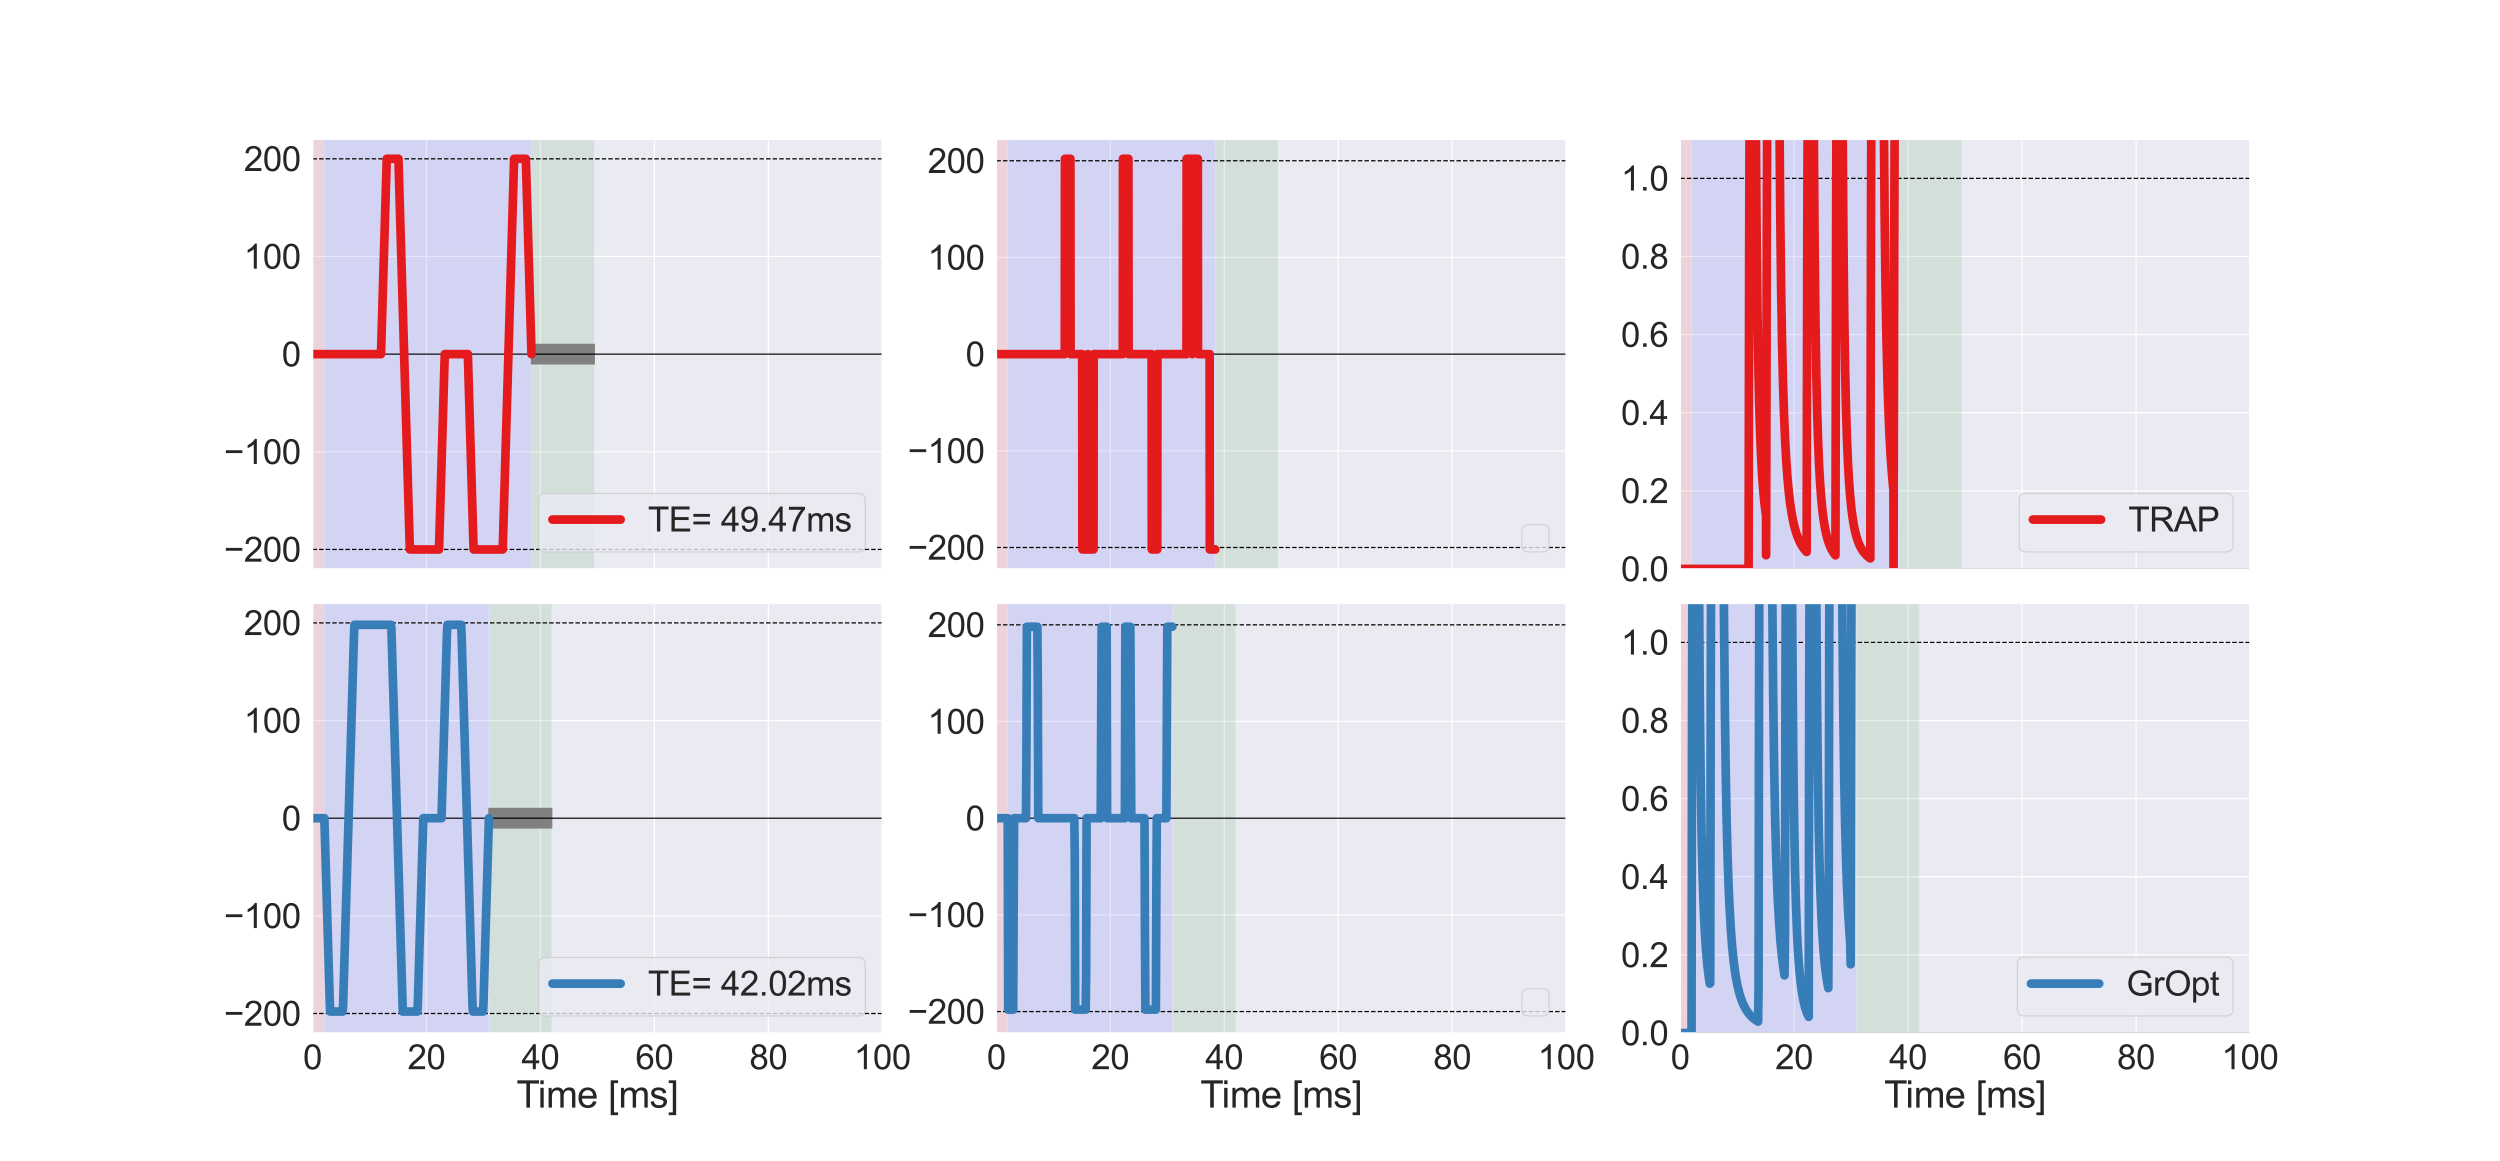 <?xml version="1.0" encoding="utf-8" standalone="no"?>
<!DOCTYPE svg PUBLIC "-//W3C//DTD SVG 1.1//EN"
  "http://www.w3.org/Graphics/SVG/1.1/DTD/svg11.dtd">
<svg xmlns:xlink="http://www.w3.org/1999/xlink" width="2016pt" height="936pt" viewBox="0 0 2016 936" xmlns="http://www.w3.org/2000/svg" version="1.1">
 <defs>
  <style type="text/css">*{stroke-linejoin: round; stroke-linecap: butt}</style>
 </defs>
 <g id="figure_1">
  <g id="patch_1">
   <path d="M 0 936 
L 2016 936 
L 2016 0 
L 0 0 
z
" style="fill: #ffffff"/>
  </g>
  <g id="axes_1">
   <g id="patch_2">
    <path d="M 252 458.82 
L 711.529 458.82 
L 711.529 112.32 
L 252 112.32 
z
" style="fill: #eaeaf2"/>
   </g>
   <g id="matplotlib.axis_1">
    <g id="xtick_1">
     <g id="line2d_1">
      <path d="M 252 458.82 
L 252 112.32 
" clip-path="url(#pae5e2751f8)" style="fill: none; stroke: #ffffff; stroke-linecap: round"/>
     </g>
    </g>
    <g id="xtick_2">
     <g id="line2d_2">
      <path d="M 343.906 458.82 
L 343.906 112.32 
" clip-path="url(#pae5e2751f8)" style="fill: none; stroke: #ffffff; stroke-linecap: round"/>
     </g>
    </g>
    <g id="xtick_3">
     <g id="line2d_3">
      <path d="M 435.812 458.82 
L 435.812 112.32 
" clip-path="url(#pae5e2751f8)" style="fill: none; stroke: #ffffff; stroke-linecap: round"/>
     </g>
    </g>
    <g id="xtick_4">
     <g id="line2d_4">
      <path d="M 527.718 458.82 
L 527.718 112.32 
" clip-path="url(#pae5e2751f8)" style="fill: none; stroke: #ffffff; stroke-linecap: round"/>
     </g>
    </g>
    <g id="xtick_5">
     <g id="line2d_5">
      <path d="M 619.624 458.82 
L 619.624 112.32 
" clip-path="url(#pae5e2751f8)" style="fill: none; stroke: #ffffff; stroke-linecap: round"/>
     </g>
    </g>
    <g id="xtick_6">
     <g id="line2d_6">
      <path d="M 711.529 458.82 
L 711.529 112.32 
" clip-path="url(#pae5e2751f8)" style="fill: none; stroke: #ffffff; stroke-linecap: round"/>
     </g>
    </g>
   </g>
   <g id="matplotlib.axis_2">
    <g id="ytick_1">
     <g id="line2d_7">
      <path d="M 252 443.07 
L 711.529 443.07 
" clip-path="url(#pae5e2751f8)" style="fill: none; stroke: #ffffff; stroke-linecap: round"/>
     </g>
     <g id="text_1">
      <!-- −200 -->
      <g style="fill: #262626" transform="translate(180.561 452.912) scale(0.275 -0.275)">
       <defs>
        <path id="ArialMT-2212" d="M 3381 1997 
L 356 1997 
L 356 2522 
L 3381 2522 
L 3381 1997 
z
" transform="scale(0.016)"/>
        <path id="ArialMT-32" d="M 3222 541 
L 3222 0 
L 194 0 
Q 188 203 259 391 
Q 375 700 629 1000 
Q 884 1300 1366 1694 
Q 2113 2306 2375 2664 
Q 2638 3022 2638 3341 
Q 2638 3675 2398 3904 
Q 2159 4134 1775 4134 
Q 1369 4134 1125 3890 
Q 881 3647 878 3216 
L 300 3275 
Q 359 3922 746 4261 
Q 1134 4600 1788 4600 
Q 2447 4600 2831 4234 
Q 3216 3869 3216 3328 
Q 3216 3053 3103 2787 
Q 2991 2522 2730 2228 
Q 2469 1934 1863 1422 
Q 1356 997 1212 845 
Q 1069 694 975 541 
L 3222 541 
z
" transform="scale(0.016)"/>
        <path id="ArialMT-30" d="M 266 2259 
Q 266 3072 433 3567 
Q 600 4063 929 4331 
Q 1259 4600 1759 4600 
Q 2128 4600 2406 4451 
Q 2684 4303 2865 4023 
Q 3047 3744 3150 3342 
Q 3253 2941 3253 2259 
Q 3253 1453 3087 958 
Q 2922 463 2592 192 
Q 2263 -78 1759 -78 
Q 1097 -78 719 397 
Q 266 969 266 2259 
z
M 844 2259 
Q 844 1131 1108 757 
Q 1372 384 1759 384 
Q 2147 384 2411 759 
Q 2675 1134 2675 2259 
Q 2675 3391 2411 3762 
Q 2147 4134 1753 4134 
Q 1366 4134 1134 3806 
Q 844 3388 844 2259 
z
" transform="scale(0.016)"/>
       </defs>
       <use xlink:href="#ArialMT-2212"/>
       <use xlink:href="#ArialMT-32" x="58.398"/>
       <use xlink:href="#ArialMT-30" x="114.014"/>
       <use xlink:href="#ArialMT-30" x="169.629"/>
      </g>
     </g>
    </g>
    <g id="ytick_2">
     <g id="line2d_8">
      <path d="M 252 364.32 
L 711.529 364.32 
" clip-path="url(#pae5e2751f8)" style="fill: none; stroke: #ffffff; stroke-linecap: round"/>
     </g>
     <g id="text_2">
      <!-- −100 -->
      <g style="fill: #262626" transform="translate(180.561 374.162) scale(0.275 -0.275)">
       <defs>
        <path id="ArialMT-31" d="M 2384 0 
L 1822 0 
L 1822 3584 
Q 1619 3391 1289 3197 
Q 959 3003 697 2906 
L 697 3450 
Q 1169 3672 1522 3987 
Q 1875 4303 2022 4600 
L 2384 4600 
L 2384 0 
z
" transform="scale(0.016)"/>
       </defs>
       <use xlink:href="#ArialMT-2212"/>
       <use xlink:href="#ArialMT-31" x="58.398"/>
       <use xlink:href="#ArialMT-30" x="114.014"/>
       <use xlink:href="#ArialMT-30" x="169.629"/>
      </g>
     </g>
    </g>
    <g id="ytick_3">
     <g id="line2d_9">
      <path d="M 252 285.57 
L 711.529 285.57 
" clip-path="url(#pae5e2751f8)" style="fill: none; stroke: #ffffff; stroke-linecap: round"/>
     </g>
     <g id="text_3">
      <!-- 0 -->
      <g style="fill: #262626" transform="translate(227.207 295.412) scale(0.275 -0.275)">
       <use xlink:href="#ArialMT-30"/>
      </g>
     </g>
    </g>
    <g id="ytick_4">
     <g id="line2d_10">
      <path d="M 252 206.82 
L 711.529 206.82 
" clip-path="url(#pae5e2751f8)" style="fill: none; stroke: #ffffff; stroke-linecap: round"/>
     </g>
     <g id="text_4">
      <!-- 100 -->
      <g style="fill: #262626" transform="translate(196.622 216.662) scale(0.275 -0.275)">
       <use xlink:href="#ArialMT-31"/>
       <use xlink:href="#ArialMT-30" x="55.615"/>
       <use xlink:href="#ArialMT-30" x="111.23"/>
      </g>
     </g>
    </g>
    <g id="ytick_5">
     <g id="line2d_11">
      <path d="M 252 128.07 
L 711.529 128.07 
" clip-path="url(#pae5e2751f8)" style="fill: none; stroke: #ffffff; stroke-linecap: round"/>
     </g>
     <g id="text_5">
      <!-- 200 -->
      <g style="fill: #262626" transform="translate(196.622 137.912) scale(0.275 -0.275)">
       <use xlink:href="#ArialMT-32"/>
       <use xlink:href="#ArialMT-30" x="55.615"/>
       <use xlink:href="#ArialMT-30" x="111.23"/>
      </g>
     </g>
    </g>
   </g>
   <g id="patch_3">
    <path d="M 252 458.82 
L 261.282 458.82 
L 261.282 112.32 
L 252 112.32 
z
" clip-path="url(#pae5e2751f8)" style="fill: #ff0000; opacity: 0.1; stroke: #ffffff; stroke-linejoin: miter"/>
   </g>
   <g id="patch_4">
    <path d="M 261.282 458.82 
L 428.597 458.82 
L 428.597 112.32 
L 261.282 112.32 
z
" clip-path="url(#pae5e2751f8)" style="fill: #0000ff; opacity: 0.1; stroke: #ffffff; stroke-linejoin: miter"/>
   </g>
   <g id="patch_5">
    <path d="M 428.597 458.82 
L 479.237 458.82 
L 479.237 112.32 
L 428.597 112.32 
z
" clip-path="url(#pae5e2751f8)" style="fill: #008000; opacity: 0.1; stroke: #ffffff; stroke-linejoin: miter"/>
   </g>
   <g id="PolyCollection_1">
    <defs>
     <path id="mea55e9af23" d="M 428.597 -642.555 
L 428.597 -658.305 
L 479.237 -658.305 
L 479.237 -642.555 
L 479.237 -642.555 
L 428.597 -642.555 
z
" style="stroke: #808080"/>
    </defs>
    <g clip-path="url(#pae5e2751f8)">
     <use xlink:href="#mea55e9af23" x="0" y="936" style="fill: #808080; stroke: #808080"/>
    </g>
   </g>
   <g id="line2d_12">
    <path d="M 252 285.57 
L 711.529 285.57 
" clip-path="url(#pae5e2751f8)" style="fill: none; stroke: #000000; stroke-linecap: round"/>
   </g>
   <g id="line2d_13">
    <path d="M 252 128.07 
L 711.529 128.07 
" clip-path="url(#pae5e2751f8)" style="fill: none; stroke-dasharray: 3.7,1.6; stroke-dashoffset: 0; stroke: #000000"/>
   </g>
   <g id="line2d_14">
    <path d="M 252 443.07 
L 711.529 443.07 
" clip-path="url(#pae5e2751f8)" style="fill: none; stroke-dasharray: 3.7,1.6; stroke-dashoffset: 0; stroke: #000000"/>
   </g>
   <g id="line2d_15">
    <path d="M 252 285.57 
L 307.235 285.57 
L 311.877 128.07 
L 321.297 128.07 
L 330.488 443.07 
L 354.016 443.07 
L 358.657 285.57 
L 377.268 285.57 
L 381.909 443.07 
L 405.391 443.07 
L 414.582 128.07 
L 424.048 128.07 
L 428.597 285.57 
L 428.597 285.57 
" clip-path="url(#pae5e2751f8)" style="fill: none; stroke: #e41a1c; stroke-width: 7; stroke-linecap: round"/>
   </g>
   <g id="patch_6">
    <path d="M 252 458.82 
L 252 112.32 
" style="fill: none; stroke: #ffffff; stroke-width: 1.25; stroke-linejoin: miter; stroke-linecap: square"/>
   </g>
   <g id="patch_7">
    <path d="M 711.529 458.82 
L 711.529 112.32 
" style="fill: none; stroke: #ffffff; stroke-width: 1.25; stroke-linejoin: miter; stroke-linecap: square"/>
   </g>
   <g id="patch_8">
    <path d="M 252 458.82 
L 711.529 458.82 
" style="fill: none; stroke: #ffffff; stroke-width: 1.25; stroke-linejoin: miter; stroke-linecap: square"/>
   </g>
   <g id="patch_9">
    <path d="M 252 112.32 
L 711.529 112.32 
" style="fill: none; stroke: #ffffff; stroke-width: 1.25; stroke-linejoin: miter; stroke-linecap: square"/>
   </g>
   <g id="legend_1">
    <g id="patch_10">
     <path d="M 439.971 445.07 
L 692.279 445.07 
Q 697.779 445.07 697.779 439.57 
L 697.779 403.42 
Q 697.779 397.92 692.279 397.92 
L 439.971 397.92 
Q 434.471 397.92 434.471 403.42 
L 434.471 439.57 
Q 434.471 445.07 439.971 445.07 
z
" style="fill: #eaeaf2; opacity: 0.8; stroke: #cccccc; stroke-linejoin: miter"/>
    </g>
    <g id="line2d_16">
     <path d="M 445.471 418.979 
L 472.971 418.979 
L 500.471 418.979 
" style="fill: none; stroke: #e41a1c; stroke-width: 7; stroke-linecap: round"/>
    </g>
    <g id="text_6">
     <!-- TE= 49.47ms -->
     <g style="fill: #262626" transform="translate(522.471 428.604) scale(0.275 -0.275)">
      <defs>
       <path id="ArialMT-54" d="M 1659 0 
L 1659 4041 
L 150 4041 
L 150 4581 
L 3781 4581 
L 3781 4041 
L 2266 4041 
L 2266 0 
L 1659 0 
z
" transform="scale(0.016)"/>
       <path id="ArialMT-45" d="M 506 0 
L 506 4581 
L 3819 4581 
L 3819 4041 
L 1113 4041 
L 1113 2638 
L 3647 2638 
L 3647 2100 
L 1113 2100 
L 1113 541 
L 3925 541 
L 3925 0 
L 506 0 
z
" transform="scale(0.016)"/>
       <path id="ArialMT-3d" d="M 3381 2694 
L 356 2694 
L 356 3219 
L 3381 3219 
L 3381 2694 
z
M 3381 1303 
L 356 1303 
L 356 1828 
L 3381 1828 
L 3381 1303 
z
" transform="scale(0.016)"/>
       <path id="ArialMT-20" transform="scale(0.016)"/>
       <path id="ArialMT-34" d="M 2069 0 
L 2069 1097 
L 81 1097 
L 81 1613 
L 2172 4581 
L 2631 4581 
L 2631 1613 
L 3250 1613 
L 3250 1097 
L 2631 1097 
L 2631 0 
L 2069 0 
z
M 2069 1613 
L 2069 3678 
L 634 1613 
L 2069 1613 
z
" transform="scale(0.016)"/>
       <path id="ArialMT-39" d="M 350 1059 
L 891 1109 
Q 959 728 1153 556 
Q 1347 384 1650 384 
Q 1909 384 2104 503 
Q 2300 622 2425 820 
Q 2550 1019 2634 1356 
Q 2719 1694 2719 2044 
Q 2719 2081 2716 2156 
Q 2547 1888 2255 1720 
Q 1963 1553 1622 1553 
Q 1053 1553 659 1965 
Q 266 2378 266 3053 
Q 266 3750 677 4175 
Q 1088 4600 1706 4600 
Q 2153 4600 2523 4359 
Q 2894 4119 3086 3673 
Q 3278 3228 3278 2384 
Q 3278 1506 3087 986 
Q 2897 466 2520 194 
Q 2144 -78 1638 -78 
Q 1100 -78 759 220 
Q 419 519 350 1059 
z
M 2653 3081 
Q 2653 3566 2395 3850 
Q 2138 4134 1775 4134 
Q 1400 4134 1122 3828 
Q 844 3522 844 3034 
Q 844 2597 1108 2323 
Q 1372 2050 1759 2050 
Q 2150 2050 2401 2323 
Q 2653 2597 2653 3081 
z
" transform="scale(0.016)"/>
       <path id="ArialMT-2e" d="M 581 0 
L 581 641 
L 1222 641 
L 1222 0 
L 581 0 
z
" transform="scale(0.016)"/>
       <path id="ArialMT-37" d="M 303 3981 
L 303 4522 
L 3269 4522 
L 3269 4084 
Q 2831 3619 2401 2847 
Q 1972 2075 1738 1259 
Q 1569 684 1522 0 
L 944 0 
Q 953 541 1156 1306 
Q 1359 2072 1739 2783 
Q 2119 3494 2547 3981 
L 303 3981 
z
" transform="scale(0.016)"/>
       <path id="ArialMT-6d" d="M 422 0 
L 422 3319 
L 925 3319 
L 925 2853 
Q 1081 3097 1340 3245 
Q 1600 3394 1931 3394 
Q 2300 3394 2536 3241 
Q 2772 3088 2869 2813 
Q 3263 3394 3894 3394 
Q 4388 3394 4653 3120 
Q 4919 2847 4919 2278 
L 4919 0 
L 4359 0 
L 4359 2091 
Q 4359 2428 4304 2576 
Q 4250 2725 4106 2815 
Q 3963 2906 3769 2906 
Q 3419 2906 3187 2673 
Q 2956 2441 2956 1928 
L 2956 0 
L 2394 0 
L 2394 2156 
Q 2394 2531 2256 2718 
Q 2119 2906 1806 2906 
Q 1569 2906 1367 2781 
Q 1166 2656 1075 2415 
Q 984 2175 984 1722 
L 984 0 
L 422 0 
z
" transform="scale(0.016)"/>
       <path id="ArialMT-73" d="M 197 991 
L 753 1078 
Q 800 744 1014 566 
Q 1228 388 1613 388 
Q 2000 388 2187 545 
Q 2375 703 2375 916 
Q 2375 1106 2209 1216 
Q 2094 1291 1634 1406 
Q 1016 1563 777 1677 
Q 538 1791 414 1992 
Q 291 2194 291 2438 
Q 291 2659 392 2848 
Q 494 3038 669 3163 
Q 800 3259 1026 3326 
Q 1253 3394 1513 3394 
Q 1903 3394 2198 3281 
Q 2494 3169 2634 2976 
Q 2775 2784 2828 2463 
L 2278 2388 
Q 2241 2644 2061 2787 
Q 1881 2931 1553 2931 
Q 1166 2931 1000 2803 
Q 834 2675 834 2503 
Q 834 2394 903 2306 
Q 972 2216 1119 2156 
Q 1203 2125 1616 2013 
Q 2213 1853 2448 1751 
Q 2684 1650 2818 1456 
Q 2953 1263 2953 975 
Q 2953 694 2789 445 
Q 2625 197 2315 61 
Q 2006 -75 1616 -75 
Q 969 -75 630 194 
Q 291 463 197 991 
z
" transform="scale(0.016)"/>
      </defs>
      <use xlink:href="#ArialMT-54"/>
      <use xlink:href="#ArialMT-45" x="61.084"/>
      <use xlink:href="#ArialMT-3d" x="127.783"/>
      <use xlink:href="#ArialMT-20" x="186.182"/>
      <use xlink:href="#ArialMT-34" x="213.965"/>
      <use xlink:href="#ArialMT-39" x="269.58"/>
      <use xlink:href="#ArialMT-2e" x="325.195"/>
      <use xlink:href="#ArialMT-34" x="352.979"/>
      <use xlink:href="#ArialMT-37" x="408.594"/>
      <use xlink:href="#ArialMT-6d" x="464.209"/>
      <use xlink:href="#ArialMT-73" x="547.51"/>
     </g>
    </g>
   </g>
  </g>
  <g id="axes_2">
   <g id="patch_11">
    <path d="M 803.435 458.82 
L 1262.965 458.82 
L 1262.965 112.32 
L 803.435 112.32 
z
" style="fill: #eaeaf2"/>
   </g>
   <g id="matplotlib.axis_3">
    <g id="xtick_7">
     <g id="line2d_17">
      <path d="M 803.435 458.82 
L 803.435 112.32 
" clip-path="url(#p6e09b2273a)" style="fill: none; stroke: #ffffff; stroke-linecap: round"/>
     </g>
    </g>
    <g id="xtick_8">
     <g id="line2d_18">
      <path d="M 895.341 458.82 
L 895.341 112.32 
" clip-path="url(#p6e09b2273a)" style="fill: none; stroke: #ffffff; stroke-linecap: round"/>
     </g>
    </g>
    <g id="xtick_9">
     <g id="line2d_19">
      <path d="M 987.247 458.82 
L 987.247 112.32 
" clip-path="url(#p6e09b2273a)" style="fill: none; stroke: #ffffff; stroke-linecap: round"/>
     </g>
    </g>
    <g id="xtick_10">
     <g id="line2d_20">
      <path d="M 1079.153 458.82 
L 1079.153 112.32 
" clip-path="url(#p6e09b2273a)" style="fill: none; stroke: #ffffff; stroke-linecap: round"/>
     </g>
    </g>
    <g id="xtick_11">
     <g id="line2d_21">
      <path d="M 1171.059 458.82 
L 1171.059 112.32 
" clip-path="url(#p6e09b2273a)" style="fill: none; stroke: #ffffff; stroke-linecap: round"/>
     </g>
    </g>
    <g id="xtick_12">
     <g id="line2d_22">
      <path d="M 1262.965 458.82 
L 1262.965 112.32 
" clip-path="url(#p6e09b2273a)" style="fill: none; stroke: #ffffff; stroke-linecap: round"/>
     </g>
    </g>
   </g>
   <g id="matplotlib.axis_4">
    <g id="ytick_6">
     <g id="line2d_23">
      <path d="M 803.435 441.495 
L 1262.965 441.495 
" clip-path="url(#p6e09b2273a)" style="fill: none; stroke: #ffffff; stroke-linecap: round"/>
     </g>
     <g id="text_7">
      <!-- −200 -->
      <g style="fill: #262626" transform="translate(731.996 451.337) scale(0.275 -0.275)">
       <use xlink:href="#ArialMT-2212"/>
       <use xlink:href="#ArialMT-32" x="58.398"/>
       <use xlink:href="#ArialMT-30" x="114.014"/>
       <use xlink:href="#ArialMT-30" x="169.629"/>
      </g>
     </g>
    </g>
    <g id="ytick_7">
     <g id="line2d_24">
      <path d="M 803.435 363.533 
L 1262.965 363.533 
" clip-path="url(#p6e09b2273a)" style="fill: none; stroke: #ffffff; stroke-linecap: round"/>
     </g>
     <g id="text_8">
      <!-- −100 -->
      <g style="fill: #262626" transform="translate(731.996 373.374) scale(0.275 -0.275)">
       <use xlink:href="#ArialMT-2212"/>
       <use xlink:href="#ArialMT-31" x="58.398"/>
       <use xlink:href="#ArialMT-30" x="114.014"/>
       <use xlink:href="#ArialMT-30" x="169.629"/>
      </g>
     </g>
    </g>
    <g id="ytick_8">
     <g id="line2d_25">
      <path d="M 803.435 285.57 
L 1262.965 285.57 
" clip-path="url(#p6e09b2273a)" style="fill: none; stroke: #ffffff; stroke-linecap: round"/>
     </g>
     <g id="text_9">
      <!-- 0 -->
      <g style="fill: #262626" transform="translate(778.643 295.412) scale(0.275 -0.275)">
       <use xlink:href="#ArialMT-30"/>
      </g>
     </g>
    </g>
    <g id="ytick_9">
     <g id="line2d_26">
      <path d="M 803.435 207.607 
L 1262.965 207.607 
" clip-path="url(#p6e09b2273a)" style="fill: none; stroke: #ffffff; stroke-linecap: round"/>
     </g>
     <g id="text_10">
      <!-- 100 -->
      <g style="fill: #262626" transform="translate(748.058 217.449) scale(0.275 -0.275)">
       <use xlink:href="#ArialMT-31"/>
       <use xlink:href="#ArialMT-30" x="55.615"/>
       <use xlink:href="#ArialMT-30" x="111.23"/>
      </g>
     </g>
    </g>
    <g id="ytick_10">
     <g id="line2d_27">
      <path d="M 803.435 129.645 
L 1262.965 129.645 
" clip-path="url(#p6e09b2273a)" style="fill: none; stroke: #ffffff; stroke-linecap: round"/>
     </g>
     <g id="text_11">
      <!-- 200 -->
      <g style="fill: #262626" transform="translate(748.058 139.487) scale(0.275 -0.275)">
       <use xlink:href="#ArialMT-32"/>
       <use xlink:href="#ArialMT-30" x="55.615"/>
       <use xlink:href="#ArialMT-30" x="111.23"/>
      </g>
     </g>
    </g>
   </g>
   <g id="patch_12">
    <path d="M 803.435 458.82 
L 812.718 458.82 
L 812.718 112.32 
L 803.435 112.32 
z
" clip-path="url(#p6e09b2273a)" style="fill: #ff0000; opacity: 0.1; stroke: #ffffff; stroke-linejoin: miter"/>
   </g>
   <g id="patch_13">
    <path d="M 812.718 458.82 
L 980.032 458.82 
L 980.032 112.32 
L 812.718 112.32 
z
" clip-path="url(#p6e09b2273a)" style="fill: #0000ff; opacity: 0.1; stroke: #ffffff; stroke-linejoin: miter"/>
   </g>
   <g id="patch_14">
    <path d="M 980.032 458.82 
L 1030.673 458.82 
L 1030.673 112.32 
L 980.032 112.32 
z
" clip-path="url(#p6e09b2273a)" style="fill: #008000; opacity: 0.1; stroke: #ffffff; stroke-linejoin: miter"/>
   </g>
   <g id="line2d_28">
    <path d="M 803.435 285.57 
L 1262.965 285.57 
" clip-path="url(#p6e09b2273a)" style="fill: none; stroke: #000000; stroke-linecap: round"/>
   </g>
   <g id="line2d_29">
    <path d="M 803.435 129.645 
L 1262.965 129.645 
" clip-path="url(#p6e09b2273a)" style="fill: none; stroke-dasharray: 3.7,1.6; stroke-dashoffset: 0; stroke: #000000"/>
   </g>
   <g id="line2d_30">
    <path d="M 803.435 441.495 
L 1262.965 441.495 
" clip-path="url(#p6e09b2273a)" style="fill: none; stroke-dasharray: 3.7,1.6; stroke-dashoffset: 0; stroke: #000000"/>
   </g>
   <g id="line2d_31">
    <path d="M 803.435 285.57 
L 858.625 285.57 
L 858.763 128.07 
L 863.174 128.07 
L 863.312 285.57 
L 872.686 285.57 
L 872.824 443.07 
L 877.236 443.07 
L 877.282 285.57 
L 877.328 443.07 
L 881.831 443.07 
L 881.969 285.57 
L 905.405 285.57 
L 905.543 128.07 
L 909.954 128.07 
L 910.092 285.57 
L 928.657 285.57 
L 928.795 443.07 
L 933.206 443.07 
L 933.344 285.57 
L 956.78 285.57 
L 956.918 128.07 
L 961.33 128.07 
L 961.376 285.57 
L 961.422 128.07 
L 965.925 128.07 
L 966.063 285.57 
L 975.437 285.57 
L 975.575 443.07 
L 979.986 443.07 
L 979.986 443.07 
" clip-path="url(#p6e09b2273a)" style="fill: none; stroke: #e41a1c; stroke-width: 7; stroke-linecap: round"/>
   </g>
   <g id="patch_15">
    <path d="M 803.435 458.82 
L 803.435 112.32 
" style="fill: none; stroke: #ffffff; stroke-width: 1.25; stroke-linejoin: miter; stroke-linecap: square"/>
   </g>
   <g id="patch_16">
    <path d="M 1262.965 458.82 
L 1262.965 112.32 
" style="fill: none; stroke: #ffffff; stroke-width: 1.25; stroke-linejoin: miter; stroke-linecap: square"/>
   </g>
   <g id="patch_17">
    <path d="M 803.435 458.82 
L 1262.965 458.82 
" style="fill: none; stroke: #ffffff; stroke-width: 1.25; stroke-linejoin: miter; stroke-linecap: square"/>
   </g>
   <g id="patch_18">
    <path d="M 803.435 112.32 
L 1262.965 112.32 
" style="fill: none; stroke: #ffffff; stroke-width: 1.25; stroke-linejoin: miter; stroke-linecap: square"/>
   </g>
   <g id="legend_2">
    <g id="patch_19">
     <path d="M 1232.715 445.07 
L 1243.715 445.07 
Q 1249.215 445.07 1249.215 439.57 
L 1249.215 428.57 
Q 1249.215 423.07 1243.715 423.07 
L 1232.715 423.07 
Q 1227.215 423.07 1227.215 428.57 
L 1227.215 439.57 
Q 1227.215 445.07 1232.715 445.07 
z
" style="fill: #eaeaf2; opacity: 0.8; stroke: #cccccc; stroke-linejoin: miter"/>
    </g>
   </g>
  </g>
  <g id="axes_3">
   <g id="patch_20">
    <path d="M 1354.871 458.82 
L 1814.4 458.82 
L 1814.4 112.32 
L 1354.871 112.32 
z
" style="fill: #eaeaf2"/>
   </g>
   <g id="matplotlib.axis_5">
    <g id="xtick_13">
     <g id="line2d_32">
      <path d="M 1354.871 458.82 
L 1354.871 112.32 
" clip-path="url(#pbd2d5a27f3)" style="fill: none; stroke: #ffffff; stroke-linecap: round"/>
     </g>
    </g>
    <g id="xtick_14">
     <g id="line2d_33">
      <path d="M 1446.776 458.82 
L 1446.776 112.32 
" clip-path="url(#pbd2d5a27f3)" style="fill: none; stroke: #ffffff; stroke-linecap: round"/>
     </g>
    </g>
    <g id="xtick_15">
     <g id="line2d_34">
      <path d="M 1538.682 458.82 
L 1538.682 112.32 
" clip-path="url(#pbd2d5a27f3)" style="fill: none; stroke: #ffffff; stroke-linecap: round"/>
     </g>
    </g>
    <g id="xtick_16">
     <g id="line2d_35">
      <path d="M 1630.588 458.82 
L 1630.588 112.32 
" clip-path="url(#pbd2d5a27f3)" style="fill: none; stroke: #ffffff; stroke-linecap: round"/>
     </g>
    </g>
    <g id="xtick_17">
     <g id="line2d_36">
      <path d="M 1722.494 458.82 
L 1722.494 112.32 
" clip-path="url(#pbd2d5a27f3)" style="fill: none; stroke: #ffffff; stroke-linecap: round"/>
     </g>
    </g>
    <g id="xtick_18">
     <g id="line2d_37">
      <path d="M 1814.4 458.82 
L 1814.4 112.32 
" clip-path="url(#pbd2d5a27f3)" style="fill: none; stroke: #ffffff; stroke-linecap: round"/>
     </g>
    </g>
   </g>
   <g id="matplotlib.axis_6">
    <g id="ytick_11">
     <g id="line2d_38">
      <path d="M 1354.871 458.82 
L 1814.4 458.82 
" clip-path="url(#pbd2d5a27f3)" style="fill: none; stroke: #ffffff; stroke-linecap: round"/>
     </g>
     <g id="text_12">
      <!-- 0.0 -->
      <g style="fill: #262626" transform="translate(1307.146 468.662) scale(0.275 -0.275)">
       <use xlink:href="#ArialMT-30"/>
       <use xlink:href="#ArialMT-2e" x="55.615"/>
       <use xlink:href="#ArialMT-30" x="83.398"/>
      </g>
     </g>
    </g>
    <g id="ytick_12">
     <g id="line2d_39">
      <path d="M 1354.871 395.82 
L 1814.4 395.82 
" clip-path="url(#pbd2d5a27f3)" style="fill: none; stroke: #ffffff; stroke-linecap: round"/>
     </g>
     <g id="text_13">
      <!-- 0.2 -->
      <g style="fill: #262626" transform="translate(1307.146 405.662) scale(0.275 -0.275)">
       <use xlink:href="#ArialMT-30"/>
       <use xlink:href="#ArialMT-2e" x="55.615"/>
       <use xlink:href="#ArialMT-32" x="83.398"/>
      </g>
     </g>
    </g>
    <g id="ytick_13">
     <g id="line2d_40">
      <path d="M 1354.871 332.82 
L 1814.4 332.82 
" clip-path="url(#pbd2d5a27f3)" style="fill: none; stroke: #ffffff; stroke-linecap: round"/>
     </g>
     <g id="text_14">
      <!-- 0.4 -->
      <g style="fill: #262626" transform="translate(1307.146 342.662) scale(0.275 -0.275)">
       <use xlink:href="#ArialMT-30"/>
       <use xlink:href="#ArialMT-2e" x="55.615"/>
       <use xlink:href="#ArialMT-34" x="83.398"/>
      </g>
     </g>
    </g>
    <g id="ytick_14">
     <g id="line2d_41">
      <path d="M 1354.871 269.82 
L 1814.4 269.82 
" clip-path="url(#pbd2d5a27f3)" style="fill: none; stroke: #ffffff; stroke-linecap: round"/>
     </g>
     <g id="text_15">
      <!-- 0.6 -->
      <g style="fill: #262626" transform="translate(1307.146 279.662) scale(0.275 -0.275)">
       <defs>
        <path id="ArialMT-36" d="M 3184 3459 
L 2625 3416 
Q 2550 3747 2413 3897 
Q 2184 4138 1850 4138 
Q 1581 4138 1378 3988 
Q 1113 3794 959 3422 
Q 806 3050 800 2363 
Q 1003 2672 1297 2822 
Q 1591 2972 1913 2972 
Q 2475 2972 2870 2558 
Q 3266 2144 3266 1488 
Q 3266 1056 3080 686 
Q 2894 316 2569 119 
Q 2244 -78 1831 -78 
Q 1128 -78 684 439 
Q 241 956 241 2144 
Q 241 3472 731 4075 
Q 1159 4600 1884 4600 
Q 2425 4600 2770 4297 
Q 3116 3994 3184 3459 
z
M 888 1484 
Q 888 1194 1011 928 
Q 1134 663 1356 523 
Q 1578 384 1822 384 
Q 2178 384 2434 671 
Q 2691 959 2691 1453 
Q 2691 1928 2437 2201 
Q 2184 2475 1800 2475 
Q 1419 2475 1153 2201 
Q 888 1928 888 1484 
z
" transform="scale(0.016)"/>
       </defs>
       <use xlink:href="#ArialMT-30"/>
       <use xlink:href="#ArialMT-2e" x="55.615"/>
       <use xlink:href="#ArialMT-36" x="83.398"/>
      </g>
     </g>
    </g>
    <g id="ytick_15">
     <g id="line2d_42">
      <path d="M 1354.871 206.82 
L 1814.4 206.82 
" clip-path="url(#pbd2d5a27f3)" style="fill: none; stroke: #ffffff; stroke-linecap: round"/>
     </g>
     <g id="text_16">
      <!-- 0.8 -->
      <g style="fill: #262626" transform="translate(1307.146 216.662) scale(0.275 -0.275)">
       <defs>
        <path id="ArialMT-38" d="M 1131 2484 
Q 781 2613 612 2850 
Q 444 3088 444 3419 
Q 444 3919 803 4259 
Q 1163 4600 1759 4600 
Q 2359 4600 2725 4251 
Q 3091 3903 3091 3403 
Q 3091 3084 2923 2848 
Q 2756 2613 2416 2484 
Q 2838 2347 3058 2040 
Q 3278 1734 3278 1309 
Q 3278 722 2862 322 
Q 2447 -78 1769 -78 
Q 1091 -78 675 323 
Q 259 725 259 1325 
Q 259 1772 486 2073 
Q 713 2375 1131 2484 
z
M 1019 3438 
Q 1019 3113 1228 2906 
Q 1438 2700 1772 2700 
Q 2097 2700 2305 2904 
Q 2513 3109 2513 3406 
Q 2513 3716 2298 3927 
Q 2084 4138 1766 4138 
Q 1444 4138 1231 3931 
Q 1019 3725 1019 3438 
z
M 838 1322 
Q 838 1081 952 856 
Q 1066 631 1291 507 
Q 1516 384 1775 384 
Q 2178 384 2440 643 
Q 2703 903 2703 1303 
Q 2703 1709 2433 1975 
Q 2163 2241 1756 2241 
Q 1359 2241 1098 1978 
Q 838 1716 838 1322 
z
" transform="scale(0.016)"/>
       </defs>
       <use xlink:href="#ArialMT-30"/>
       <use xlink:href="#ArialMT-2e" x="55.615"/>
       <use xlink:href="#ArialMT-38" x="83.398"/>
      </g>
     </g>
    </g>
    <g id="ytick_16">
     <g id="line2d_43">
      <path d="M 1354.871 143.82 
L 1814.4 143.82 
" clip-path="url(#pbd2d5a27f3)" style="fill: none; stroke: #ffffff; stroke-linecap: round"/>
     </g>
     <g id="text_17">
      <!-- 1.0 -->
      <g style="fill: #262626" transform="translate(1307.146 153.662) scale(0.275 -0.275)">
       <use xlink:href="#ArialMT-31"/>
       <use xlink:href="#ArialMT-2e" x="55.615"/>
       <use xlink:href="#ArialMT-30" x="83.398"/>
      </g>
     </g>
    </g>
   </g>
   <g id="patch_21">
    <path d="M 1354.871 458.82 
L 1364.153 458.82 
L 1364.153 112.32 
L 1354.871 112.32 
z
" clip-path="url(#pbd2d5a27f3)" style="fill: #ff0000; opacity: 0.1; stroke: #ffffff; stroke-linejoin: miter"/>
   </g>
   <g id="patch_22">
    <path d="M 1364.153 458.82 
L 1531.468 458.82 
L 1531.468 112.32 
L 1364.153 112.32 
z
" clip-path="url(#pbd2d5a27f3)" style="fill: #0000ff; opacity: 0.1; stroke: #ffffff; stroke-linejoin: miter"/>
   </g>
   <g id="patch_23">
    <path d="M 1531.468 458.82 
L 1582.108 458.82 
L 1582.108 112.32 
L 1531.468 112.32 
z
" clip-path="url(#pbd2d5a27f3)" style="fill: #008000; opacity: 0.1; stroke: #ffffff; stroke-linejoin: miter"/>
   </g>
   <g id="line2d_44">
    <path d="M 1354.871 458.82 
L 1814.4 458.82 
" clip-path="url(#pbd2d5a27f3)" style="fill: none; stroke: #000000; stroke-linecap: round"/>
   </g>
   <g id="line2d_45">
    <path d="M 1354.871 143.82 
L 1814.4 143.82 
" clip-path="url(#pbd2d5a27f3)" style="fill: none; stroke-dasharray: 3.7,1.6; stroke-dashoffset: 0; stroke: #000000"/>
   </g>
   <g id="line2d_46">
    <path d="M 1354.871 458.82 
L 1410.06 458.82 
L 1410.52 207.881 
L 1411.071 27.411 
L 1411.187 -1 
M 1415.436 -1 
L 1415.942 106.713 
L 1416.539 189.577 
L 1417.183 248.878 
L 1417.872 292.466 
L 1418.607 325.202 
L 1419.389 350.227 
L 1420.216 369.65 
L 1421.089 384.922 
L 1422.008 397.07 
L 1422.927 406.422 
L 1423.892 414.107 
L 1424.122 415.685 
L 1424.168 447.745 
L 1424.214 439.658 
L 1424.719 193.324 
L 1425.27 30.361 
L 1425.411 -1 
M 1434.412 -1 
L 1434.967 97.834 
L 1435.61 175.032 
L 1436.299 231.955 
L 1437.034 275 
L 1437.816 308.205 
L 1438.643 334.235 
L 1439.516 354.917 
L 1440.435 371.536 
L 1441.4 385.021 
L 1442.411 396.057 
L 1443.468 405.156 
L 1444.571 412.71 
L 1445.674 418.792 
L 1446.822 423.949 
L 1448.017 428.339 
L 1449.258 432.09 
L 1450.545 435.306 
L 1451.923 438.161 
L 1453.348 440.608 
L 1454.864 442.775 
L 1456.473 444.685 
L 1456.84 445.075 
L 1456.886 440.763 
L 1457.346 202.308 
L 1457.897 28.576 
L 1458.022 -1 
M 1462.181 -1 
L 1462.722 115.883 
L 1463.32 198.412 
L 1463.963 257.372 
L 1464.652 300.616 
L 1465.387 333.005 
L 1466.169 357.687 
L 1466.996 376.769 
L 1467.823 391.022 
L 1468.696 402.483 
L 1469.615 411.764 
L 1470.58 419.327 
L 1471.591 425.527 
L 1472.648 430.636 
L 1473.751 434.868 
L 1474.9 438.39 
L 1476.094 441.335 
L 1477.335 443.806 
L 1478.622 445.888 
L 1480 447.704 
L 1480.092 447.812 
L 1480.184 408.031 
L 1480.69 164.255 
L 1481.241 3.748 
L 1481.262 -1 
M 1485.444 -1 
L 1485.974 112.974 
L 1486.572 195.524 
L 1487.215 254.51 
L 1487.904 297.785 
L 1488.64 330.212 
L 1489.421 354.935 
L 1490.248 374.064 
L 1491.121 389.053 
L 1491.994 400.407 
L 1492.913 409.626 
L 1493.878 417.16 
L 1494.889 423.354 
L 1495.946 428.477 
L 1497.049 432.736 
L 1498.198 436.296 
L 1499.393 439.286 
L 1500.633 441.808 
L 1501.966 444.014 
L 1503.345 445.878 
L 1504.861 447.551 
L 1506.469 448.997 
L 1508.216 450.274 
L 1508.353 377.318 
L 1508.859 145.602 
L 1509.377 -1 
M 1518.548 -1 
L 1519.106 95.905 
L 1519.75 171.497 
L 1520.439 227.587 
L 1521.174 270.241 
L 1521.955 303.321 
L 1522.783 329.387 
L 1523.656 350.203 
L 1524.575 367.014 
L 1525.54 380.726 
L 1526.551 392.006 
L 1526.872 395.081 
L 1526.964 457.61 
L 1527.01 431.349 
L 1527.516 195.661 
L 1528.067 37.598 
L 1528.246 -1 
L 1528.246 -1 
" clip-path="url(#pbd2d5a27f3)" style="fill: none; stroke: #e41a1c; stroke-width: 7; stroke-linecap: round"/>
   </g>
   <g id="patch_24">
    <path d="M 1354.871 458.82 
L 1354.871 112.32 
" style="fill: none; stroke: #ffffff; stroke-width: 1.25; stroke-linejoin: miter; stroke-linecap: square"/>
   </g>
   <g id="patch_25">
    <path d="M 1814.4 458.82 
L 1814.4 112.32 
" style="fill: none; stroke: #ffffff; stroke-width: 1.25; stroke-linejoin: miter; stroke-linecap: square"/>
   </g>
   <g id="patch_26">
    <path d="M 1354.871 458.82 
L 1814.4 458.82 
" style="fill: none; stroke: #ffffff; stroke-width: 1.25; stroke-linejoin: miter; stroke-linecap: square"/>
   </g>
   <g id="patch_27">
    <path d="M 1354.871 112.32 
L 1814.4 112.32 
" style="fill: none; stroke: #ffffff; stroke-width: 1.25; stroke-linejoin: miter; stroke-linecap: square"/>
   </g>
   <g id="legend_3">
    <g id="patch_28">
     <path d="M 1633.807 445.07 
L 1795.15 445.07 
Q 1800.65 445.07 1800.65 439.57 
L 1800.65 403.42 
Q 1800.65 397.92 1795.15 397.92 
L 1633.807 397.92 
Q 1628.307 397.92 1628.307 403.42 
L 1628.307 439.57 
Q 1628.307 445.07 1633.807 445.07 
z
" style="fill: #eaeaf2; opacity: 0.8; stroke: #cccccc; stroke-linejoin: miter"/>
    </g>
    <g id="line2d_47">
     <path d="M 1639.307 418.979 
L 1666.807 418.979 
L 1694.307 418.979 
" style="fill: none; stroke: #e41a1c; stroke-width: 7; stroke-linecap: round"/>
    </g>
    <g id="text_18">
     <!-- TRAP -->
     <g style="fill: #262626" transform="translate(1716.307 428.604) scale(0.275 -0.275)">
      <defs>
       <path id="ArialMT-52" d="M 503 0 
L 503 4581 
L 2534 4581 
Q 3147 4581 3465 4457 
Q 3784 4334 3975 4021 
Q 4166 3709 4166 3331 
Q 4166 2844 3850 2509 
Q 3534 2175 2875 2084 
Q 3116 1969 3241 1856 
Q 3506 1613 3744 1247 
L 4541 0 
L 3778 0 
L 3172 953 
Q 2906 1366 2734 1584 
Q 2563 1803 2427 1890 
Q 2291 1978 2150 2013 
Q 2047 2034 1813 2034 
L 1109 2034 
L 1109 0 
L 503 0 
z
M 1109 2559 
L 2413 2559 
Q 2828 2559 3062 2645 
Q 3297 2731 3419 2920 
Q 3541 3109 3541 3331 
Q 3541 3656 3305 3865 
Q 3069 4075 2559 4075 
L 1109 4075 
L 1109 2559 
z
" transform="scale(0.016)"/>
       <path id="ArialMT-41" d="M -9 0 
L 1750 4581 
L 2403 4581 
L 4278 0 
L 3588 0 
L 3053 1388 
L 1138 1388 
L 634 0 
L -9 0 
z
M 1313 1881 
L 2866 1881 
L 2388 3150 
Q 2169 3728 2063 4100 
Q 1975 3659 1816 3225 
L 1313 1881 
z
" transform="scale(0.016)"/>
       <path id="ArialMT-50" d="M 494 0 
L 494 4581 
L 2222 4581 
Q 2678 4581 2919 4538 
Q 3256 4481 3484 4323 
Q 3713 4166 3852 3881 
Q 3991 3597 3991 3256 
Q 3991 2672 3619 2267 
Q 3247 1863 2275 1863 
L 1100 1863 
L 1100 0 
L 494 0 
z
M 1100 2403 
L 2284 2403 
Q 2872 2403 3119 2622 
Q 3366 2841 3366 3238 
Q 3366 3525 3220 3729 
Q 3075 3934 2838 4000 
Q 2684 4041 2272 4041 
L 1100 4041 
L 1100 2403 
z
" transform="scale(0.016)"/>
      </defs>
      <use xlink:href="#ArialMT-54"/>
      <use xlink:href="#ArialMT-52" x="61.084"/>
      <use xlink:href="#ArialMT-41" x="133.301"/>
      <use xlink:href="#ArialMT-50" x="200"/>
     </g>
    </g>
   </g>
  </g>
  <g id="axes_4">
   <g id="patch_29">
    <path d="M 252 833.04 
L 711.529 833.04 
L 711.529 486.54 
L 252 486.54 
z
" style="fill: #eaeaf2"/>
   </g>
   <g id="matplotlib.axis_7">
    <g id="xtick_19">
     <g id="line2d_48">
      <path d="M 252 833.04 
L 252 486.54 
" clip-path="url(#pc68146c2e9)" style="fill: none; stroke: #ffffff; stroke-linecap: round"/>
     </g>
     <g id="text_19">
      <!-- 0 -->
      <g style="fill: #262626" transform="translate(244.354 862.224) scale(0.275 -0.275)">
       <use xlink:href="#ArialMT-30"/>
      </g>
     </g>
    </g>
    <g id="xtick_20">
     <g id="line2d_49">
      <path d="M 343.906 833.04 
L 343.906 486.54 
" clip-path="url(#pc68146c2e9)" style="fill: none; stroke: #ffffff; stroke-linecap: round"/>
     </g>
     <g id="text_20">
      <!-- 20 -->
      <g style="fill: #262626" transform="translate(328.613 862.224) scale(0.275 -0.275)">
       <use xlink:href="#ArialMT-32"/>
       <use xlink:href="#ArialMT-30" x="55.615"/>
      </g>
     </g>
    </g>
    <g id="xtick_21">
     <g id="line2d_50">
      <path d="M 435.812 833.04 
L 435.812 486.54 
" clip-path="url(#pc68146c2e9)" style="fill: none; stroke: #ffffff; stroke-linecap: round"/>
     </g>
     <g id="text_21">
      <!-- 40 -->
      <g style="fill: #262626" transform="translate(420.519 862.224) scale(0.275 -0.275)">
       <use xlink:href="#ArialMT-34"/>
       <use xlink:href="#ArialMT-30" x="55.615"/>
      </g>
     </g>
    </g>
    <g id="xtick_22">
     <g id="line2d_51">
      <path d="M 527.718 833.04 
L 527.718 486.54 
" clip-path="url(#pc68146c2e9)" style="fill: none; stroke: #ffffff; stroke-linecap: round"/>
     </g>
     <g id="text_22">
      <!-- 60 -->
      <g style="fill: #262626" transform="translate(512.425 862.224) scale(0.275 -0.275)">
       <use xlink:href="#ArialMT-36"/>
       <use xlink:href="#ArialMT-30" x="55.615"/>
      </g>
     </g>
    </g>
    <g id="xtick_23">
     <g id="line2d_52">
      <path d="M 619.624 833.04 
L 619.624 486.54 
" clip-path="url(#pc68146c2e9)" style="fill: none; stroke: #ffffff; stroke-linecap: round"/>
     </g>
     <g id="text_23">
      <!-- 80 -->
      <g style="fill: #262626" transform="translate(604.331 862.224) scale(0.275 -0.275)">
       <use xlink:href="#ArialMT-38"/>
       <use xlink:href="#ArialMT-30" x="55.615"/>
      </g>
     </g>
    </g>
    <g id="xtick_24">
     <g id="line2d_53">
      <path d="M 711.529 833.04 
L 711.529 486.54 
" clip-path="url(#pc68146c2e9)" style="fill: none; stroke: #ffffff; stroke-linecap: round"/>
     </g>
     <g id="text_24">
      <!-- 100 -->
      <g style="fill: #262626" transform="translate(688.591 862.224) scale(0.275 -0.275)">
       <use xlink:href="#ArialMT-31"/>
       <use xlink:href="#ArialMT-30" x="55.615"/>
       <use xlink:href="#ArialMT-30" x="111.23"/>
      </g>
     </g>
    </g>
    <g id="text_25">
     <!-- Time [ms] -->
     <g style="fill: #262626" transform="translate(416.501 893.163) scale(0.3 -0.3)">
      <defs>
       <path id="ArialMT-69" d="M 425 3934 
L 425 4581 
L 988 4581 
L 988 3934 
L 425 3934 
z
M 425 0 
L 425 3319 
L 988 3319 
L 988 0 
L 425 0 
z
" transform="scale(0.016)"/>
       <path id="ArialMT-65" d="M 2694 1069 
L 3275 997 
Q 3138 488 2766 206 
Q 2394 -75 1816 -75 
Q 1088 -75 661 373 
Q 234 822 234 1631 
Q 234 2469 665 2931 
Q 1097 3394 1784 3394 
Q 2450 3394 2872 2941 
Q 3294 2488 3294 1666 
Q 3294 1616 3291 1516 
L 816 1516 
Q 847 969 1125 678 
Q 1403 388 1819 388 
Q 2128 388 2347 550 
Q 2566 713 2694 1069 
z
M 847 1978 
L 2700 1978 
Q 2663 2397 2488 2606 
Q 2219 2931 1791 2931 
Q 1403 2931 1139 2672 
Q 875 2413 847 1978 
z
" transform="scale(0.016)"/>
       <path id="ArialMT-5b" d="M 434 -1272 
L 434 4581 
L 1675 4581 
L 1675 4116 
L 997 4116 
L 997 -806 
L 1675 -806 
L 1675 -1272 
L 434 -1272 
z
" transform="scale(0.016)"/>
       <path id="ArialMT-5d" d="M 1363 -1272 
L 122 -1272 
L 122 -806 
L 800 -806 
L 800 4116 
L 122 4116 
L 122 4581 
L 1363 4581 
L 1363 -1272 
z
" transform="scale(0.016)"/>
      </defs>
      <use xlink:href="#ArialMT-54"/>
      <use xlink:href="#ArialMT-69" x="57.334"/>
      <use xlink:href="#ArialMT-6d" x="79.551"/>
      <use xlink:href="#ArialMT-65" x="162.852"/>
      <use xlink:href="#ArialMT-20" x="218.467"/>
      <use xlink:href="#ArialMT-5b" x="246.25"/>
      <use xlink:href="#ArialMT-6d" x="274.033"/>
      <use xlink:href="#ArialMT-73" x="357.334"/>
      <use xlink:href="#ArialMT-5d" x="407.334"/>
     </g>
    </g>
   </g>
   <g id="matplotlib.axis_8">
    <g id="ytick_17">
     <g id="line2d_54">
      <path d="M 252 817.29 
L 711.529 817.29 
" clip-path="url(#pc68146c2e9)" style="fill: none; stroke: #ffffff; stroke-linecap: round"/>
     </g>
     <g id="text_26">
      <!-- −200 -->
      <g style="fill: #262626" transform="translate(180.561 827.132) scale(0.275 -0.275)">
       <use xlink:href="#ArialMT-2212"/>
       <use xlink:href="#ArialMT-32" x="58.398"/>
       <use xlink:href="#ArialMT-30" x="114.014"/>
       <use xlink:href="#ArialMT-30" x="169.629"/>
      </g>
     </g>
    </g>
    <g id="ytick_18">
     <g id="line2d_55">
      <path d="M 252 738.54 
L 711.529 738.54 
" clip-path="url(#pc68146c2e9)" style="fill: none; stroke: #ffffff; stroke-linecap: round"/>
     </g>
     <g id="text_27">
      <!-- −100 -->
      <g style="fill: #262626" transform="translate(180.561 748.382) scale(0.275 -0.275)">
       <use xlink:href="#ArialMT-2212"/>
       <use xlink:href="#ArialMT-31" x="58.398"/>
       <use xlink:href="#ArialMT-30" x="114.014"/>
       <use xlink:href="#ArialMT-30" x="169.629"/>
      </g>
     </g>
    </g>
    <g id="ytick_19">
     <g id="line2d_56">
      <path d="M 252 659.79 
L 711.529 659.79 
" clip-path="url(#pc68146c2e9)" style="fill: none; stroke: #ffffff; stroke-linecap: round"/>
     </g>
     <g id="text_28">
      <!-- 0 -->
      <g style="fill: #262626" transform="translate(227.207 669.632) scale(0.275 -0.275)">
       <use xlink:href="#ArialMT-30"/>
      </g>
     </g>
    </g>
    <g id="ytick_20">
     <g id="line2d_57">
      <path d="M 252 581.04 
L 711.529 581.04 
" clip-path="url(#pc68146c2e9)" style="fill: none; stroke: #ffffff; stroke-linecap: round"/>
     </g>
     <g id="text_29">
      <!-- 100 -->
      <g style="fill: #262626" transform="translate(196.622 590.882) scale(0.275 -0.275)">
       <use xlink:href="#ArialMT-31"/>
       <use xlink:href="#ArialMT-30" x="55.615"/>
       <use xlink:href="#ArialMT-30" x="111.23"/>
      </g>
     </g>
    </g>
    <g id="ytick_21">
     <g id="line2d_58">
      <path d="M 252 502.29 
L 711.529 502.29 
" clip-path="url(#pc68146c2e9)" style="fill: none; stroke: #ffffff; stroke-linecap: round"/>
     </g>
     <g id="text_30">
      <!-- 200 -->
      <g style="fill: #262626" transform="translate(196.622 512.132) scale(0.275 -0.275)">
       <use xlink:href="#ArialMT-32"/>
       <use xlink:href="#ArialMT-30" x="55.615"/>
       <use xlink:href="#ArialMT-30" x="111.23"/>
      </g>
     </g>
    </g>
   </g>
   <g id="patch_30">
    <path d="M 252 833.04 
L 261.282 833.04 
L 261.282 486.54 
L 252 486.54 
z
" clip-path="url(#pc68146c2e9)" style="fill: #ff0000; opacity: 0.1; stroke: #ffffff; stroke-linejoin: miter"/>
   </g>
   <g id="patch_31">
    <path d="M 261.282 833.04 
L 394.27 833.04 
L 394.27 486.54 
L 261.282 486.54 
z
" clip-path="url(#pc68146c2e9)" style="fill: #0000ff; opacity: 0.1; stroke: #ffffff; stroke-linejoin: miter"/>
   </g>
   <g id="patch_32">
    <path d="M 394.27 833.04 
L 444.91 833.04 
L 444.91 486.54 
L 394.27 486.54 
z
" clip-path="url(#pc68146c2e9)" style="fill: #008000; opacity: 0.1; stroke: #ffffff; stroke-linejoin: miter"/>
   </g>
   <g id="PolyCollection_2">
    <defs>
     <path id="m3355aaffb6" d="M 394.27 -268.335 
L 394.27 -284.085 
L 444.91 -284.085 
L 444.91 -268.335 
L 444.91 -268.335 
L 394.27 -268.335 
z
" style="stroke: #808080"/>
    </defs>
    <g clip-path="url(#pc68146c2e9)">
     <use xlink:href="#m3355aaffb6" x="0" y="936" style="fill: #808080; stroke: #808080"/>
    </g>
   </g>
   <g id="line2d_59">
    <path d="M 252 659.79 
L 711.529 659.79 
" clip-path="url(#pc68146c2e9)" style="fill: none; stroke: #000000; stroke-linecap: round"/>
   </g>
   <g id="line2d_60">
    <path d="M 252 502.29 
L 711.529 502.29 
" clip-path="url(#pc68146c2e9)" style="fill: none; stroke-dasharray: 3.7,1.6; stroke-dashoffset: 0; stroke: #000000"/>
   </g>
   <g id="line2d_61">
    <path d="M 252 817.29 
L 711.529 817.29 
" clip-path="url(#pc68146c2e9)" style="fill: none; stroke-dasharray: 3.7,1.6; stroke-dashoffset: 0; stroke: #000000"/>
   </g>
   <g id="line2d_62">
    <path d="M 252 659.79 
L 261.558 659.79 
L 265.97 809.503 
L 266.337 815.715 
L 276.263 815.715 
L 276.631 811.809 
L 285.454 512.428 
L 285.821 503.865 
L 315.231 503.865 
L 315.599 506.095 
L 324.789 815.715 
L 336.553 815.715 
L 336.921 809.501 
L 341.333 659.79 
L 356.037 659.79 
L 360.449 510.074 
L 360.817 503.865 
L 371.845 503.865 
L 372.213 511.43 
L 381.036 810.829 
L 381.403 815.715 
L 389.491 815.715 
L 389.859 809.495 
L 394.27 659.79 
L 394.27 659.79 
" clip-path="url(#pc68146c2e9)" style="fill: none; stroke: #377eb8; stroke-width: 7; stroke-linecap: round"/>
   </g>
   <g id="patch_33">
    <path d="M 252 833.04 
L 252 486.54 
" style="fill: none; stroke: #ffffff; stroke-width: 1.25; stroke-linejoin: miter; stroke-linecap: square"/>
   </g>
   <g id="patch_34">
    <path d="M 711.529 833.04 
L 711.529 486.54 
" style="fill: none; stroke: #ffffff; stroke-width: 1.25; stroke-linejoin: miter; stroke-linecap: square"/>
   </g>
   <g id="patch_35">
    <path d="M 252 833.04 
L 711.529 833.04 
" style="fill: none; stroke: #ffffff; stroke-width: 1.25; stroke-linejoin: miter; stroke-linecap: square"/>
   </g>
   <g id="patch_36">
    <path d="M 252 486.54 
L 711.529 486.54 
" style="fill: none; stroke: #ffffff; stroke-width: 1.25; stroke-linejoin: miter; stroke-linecap: square"/>
   </g>
   <g id="legend_4">
    <g id="patch_37">
     <path d="M 439.971 819.29 
L 692.279 819.29 
Q 697.779 819.29 697.779 813.79 
L 697.779 777.64 
Q 697.779 772.14 692.279 772.14 
L 439.971 772.14 
Q 434.471 772.14 434.471 777.64 
L 434.471 813.79 
Q 434.471 819.29 439.971 819.29 
z
" style="fill: #eaeaf2; opacity: 0.8; stroke: #cccccc; stroke-linejoin: miter"/>
    </g>
    <g id="line2d_63">
     <path d="M 445.471 793.199 
L 472.971 793.199 
L 500.471 793.199 
" style="fill: none; stroke: #377eb8; stroke-width: 7; stroke-linecap: round"/>
    </g>
    <g id="text_31">
     <!-- TE= 42.02ms -->
     <g style="fill: #262626" transform="translate(522.471 802.824) scale(0.275 -0.275)">
      <use xlink:href="#ArialMT-54"/>
      <use xlink:href="#ArialMT-45" x="61.084"/>
      <use xlink:href="#ArialMT-3d" x="127.783"/>
      <use xlink:href="#ArialMT-20" x="186.182"/>
      <use xlink:href="#ArialMT-34" x="213.965"/>
      <use xlink:href="#ArialMT-32" x="269.58"/>
      <use xlink:href="#ArialMT-2e" x="325.195"/>
      <use xlink:href="#ArialMT-30" x="352.979"/>
      <use xlink:href="#ArialMT-32" x="408.594"/>
      <use xlink:href="#ArialMT-6d" x="464.209"/>
      <use xlink:href="#ArialMT-73" x="547.51"/>
     </g>
    </g>
   </g>
  </g>
  <g id="axes_5">
   <g id="patch_38">
    <path d="M 803.435 833.04 
L 1262.965 833.04 
L 1262.965 486.54 
L 803.435 486.54 
z
" style="fill: #eaeaf2"/>
   </g>
   <g id="matplotlib.axis_9">
    <g id="xtick_25">
     <g id="line2d_64">
      <path d="M 803.435 833.04 
L 803.435 486.54 
" clip-path="url(#pd47b7ff0f5)" style="fill: none; stroke: #ffffff; stroke-linecap: round"/>
     </g>
     <g id="text_32">
      <!-- 0 -->
      <g style="fill: #262626" transform="translate(795.789 862.224) scale(0.275 -0.275)">
       <use xlink:href="#ArialMT-30"/>
      </g>
     </g>
    </g>
    <g id="xtick_26">
     <g id="line2d_65">
      <path d="M 895.341 833.04 
L 895.341 486.54 
" clip-path="url(#pd47b7ff0f5)" style="fill: none; stroke: #ffffff; stroke-linecap: round"/>
     </g>
     <g id="text_33">
      <!-- 20 -->
      <g style="fill: #262626" transform="translate(880.049 862.224) scale(0.275 -0.275)">
       <use xlink:href="#ArialMT-32"/>
       <use xlink:href="#ArialMT-30" x="55.615"/>
      </g>
     </g>
    </g>
    <g id="xtick_27">
     <g id="line2d_66">
      <path d="M 987.247 833.04 
L 987.247 486.54 
" clip-path="url(#pd47b7ff0f5)" style="fill: none; stroke: #ffffff; stroke-linecap: round"/>
     </g>
     <g id="text_34">
      <!-- 40 -->
      <g style="fill: #262626" transform="translate(971.954 862.224) scale(0.275 -0.275)">
       <use xlink:href="#ArialMT-34"/>
       <use xlink:href="#ArialMT-30" x="55.615"/>
      </g>
     </g>
    </g>
    <g id="xtick_28">
     <g id="line2d_67">
      <path d="M 1079.153 833.04 
L 1079.153 486.54 
" clip-path="url(#pd47b7ff0f5)" style="fill: none; stroke: #ffffff; stroke-linecap: round"/>
     </g>
     <g id="text_35">
      <!-- 60 -->
      <g style="fill: #262626" transform="translate(1063.86 862.224) scale(0.275 -0.275)">
       <use xlink:href="#ArialMT-36"/>
       <use xlink:href="#ArialMT-30" x="55.615"/>
      </g>
     </g>
    </g>
    <g id="xtick_29">
     <g id="line2d_68">
      <path d="M 1171.059 833.04 
L 1171.059 486.54 
" clip-path="url(#pd47b7ff0f5)" style="fill: none; stroke: #ffffff; stroke-linecap: round"/>
     </g>
     <g id="text_36">
      <!-- 80 -->
      <g style="fill: #262626" transform="translate(1155.766 862.224) scale(0.275 -0.275)">
       <use xlink:href="#ArialMT-38"/>
       <use xlink:href="#ArialMT-30" x="55.615"/>
      </g>
     </g>
    </g>
    <g id="xtick_30">
     <g id="line2d_69">
      <path d="M 1262.965 833.04 
L 1262.965 486.54 
" clip-path="url(#pd47b7ff0f5)" style="fill: none; stroke: #ffffff; stroke-linecap: round"/>
     </g>
     <g id="text_37">
      <!-- 100 -->
      <g style="fill: #262626" transform="translate(1240.026 862.224) scale(0.275 -0.275)">
       <use xlink:href="#ArialMT-31"/>
       <use xlink:href="#ArialMT-30" x="55.615"/>
       <use xlink:href="#ArialMT-30" x="111.23"/>
      </g>
     </g>
    </g>
    <g id="text_38">
     <!-- Time [ms] -->
     <g style="fill: #262626" transform="translate(967.936 893.163) scale(0.3 -0.3)">
      <use xlink:href="#ArialMT-54"/>
      <use xlink:href="#ArialMT-69" x="57.334"/>
      <use xlink:href="#ArialMT-6d" x="79.551"/>
      <use xlink:href="#ArialMT-65" x="162.852"/>
      <use xlink:href="#ArialMT-20" x="218.467"/>
      <use xlink:href="#ArialMT-5b" x="246.25"/>
      <use xlink:href="#ArialMT-6d" x="274.033"/>
      <use xlink:href="#ArialMT-73" x="357.334"/>
      <use xlink:href="#ArialMT-5d" x="407.334"/>
     </g>
    </g>
   </g>
   <g id="matplotlib.axis_10">
    <g id="ytick_22">
     <g id="line2d_70">
      <path d="M 803.435 815.715 
L 1262.965 815.715 
" clip-path="url(#pd47b7ff0f5)" style="fill: none; stroke: #ffffff; stroke-linecap: round"/>
     </g>
     <g id="text_39">
      <!-- −200 -->
      <g style="fill: #262626" transform="translate(731.996 825.557) scale(0.275 -0.275)">
       <use xlink:href="#ArialMT-2212"/>
       <use xlink:href="#ArialMT-32" x="58.398"/>
       <use xlink:href="#ArialMT-30" x="114.014"/>
       <use xlink:href="#ArialMT-30" x="169.629"/>
      </g>
     </g>
    </g>
    <g id="ytick_23">
     <g id="line2d_71">
      <path d="M 803.435 737.753 
L 1262.965 737.753 
" clip-path="url(#pd47b7ff0f5)" style="fill: none; stroke: #ffffff; stroke-linecap: round"/>
     </g>
     <g id="text_40">
      <!-- −100 -->
      <g style="fill: #262626" transform="translate(731.996 747.594) scale(0.275 -0.275)">
       <use xlink:href="#ArialMT-2212"/>
       <use xlink:href="#ArialMT-31" x="58.398"/>
       <use xlink:href="#ArialMT-30" x="114.014"/>
       <use xlink:href="#ArialMT-30" x="169.629"/>
      </g>
     </g>
    </g>
    <g id="ytick_24">
     <g id="line2d_72">
      <path d="M 803.435 659.79 
L 1262.965 659.79 
" clip-path="url(#pd47b7ff0f5)" style="fill: none; stroke: #ffffff; stroke-linecap: round"/>
     </g>
     <g id="text_41">
      <!-- 0 -->
      <g style="fill: #262626" transform="translate(778.643 669.632) scale(0.275 -0.275)">
       <use xlink:href="#ArialMT-30"/>
      </g>
     </g>
    </g>
    <g id="ytick_25">
     <g id="line2d_73">
      <path d="M 803.435 581.827 
L 1262.965 581.827 
" clip-path="url(#pd47b7ff0f5)" style="fill: none; stroke: #ffffff; stroke-linecap: round"/>
     </g>
     <g id="text_42">
      <!-- 100 -->
      <g style="fill: #262626" transform="translate(748.058 591.669) scale(0.275 -0.275)">
       <use xlink:href="#ArialMT-31"/>
       <use xlink:href="#ArialMT-30" x="55.615"/>
       <use xlink:href="#ArialMT-30" x="111.23"/>
      </g>
     </g>
    </g>
    <g id="ytick_26">
     <g id="line2d_74">
      <path d="M 803.435 503.865 
L 1262.965 503.865 
" clip-path="url(#pd47b7ff0f5)" style="fill: none; stroke: #ffffff; stroke-linecap: round"/>
     </g>
     <g id="text_43">
      <!-- 200 -->
      <g style="fill: #262626" transform="translate(748.058 513.707) scale(0.275 -0.275)">
       <use xlink:href="#ArialMT-32"/>
       <use xlink:href="#ArialMT-30" x="55.615"/>
       <use xlink:href="#ArialMT-30" x="111.23"/>
      </g>
     </g>
    </g>
   </g>
   <g id="patch_39">
    <path d="M 803.435 833.04 
L 812.718 833.04 
L 812.718 486.54 
L 803.435 486.54 
z
" clip-path="url(#pd47b7ff0f5)" style="fill: #ff0000; opacity: 0.1; stroke: #ffffff; stroke-linejoin: miter"/>
   </g>
   <g id="patch_40">
    <path d="M 812.718 833.04 
L 945.706 833.04 
L 945.706 486.54 
L 812.718 486.54 
z
" clip-path="url(#pd47b7ff0f5)" style="fill: #0000ff; opacity: 0.1; stroke: #ffffff; stroke-linejoin: miter"/>
   </g>
   <g id="patch_41">
    <path d="M 945.706 833.04 
L 996.346 833.04 
L 996.346 486.54 
L 945.706 486.54 
z
" clip-path="url(#pd47b7ff0f5)" style="fill: #008000; opacity: 0.1; stroke: #ffffff; stroke-linejoin: miter"/>
   </g>
   <g id="line2d_75">
    <path d="M 803.435 659.79 
L 1262.965 659.79 
" clip-path="url(#pd47b7ff0f5)" style="fill: none; stroke: #000000; stroke-linecap: round"/>
   </g>
   <g id="line2d_76">
    <path d="M 803.435 503.865 
L 1262.965 503.865 
" clip-path="url(#pd47b7ff0f5)" style="fill: none; stroke-dasharray: 3.7,1.6; stroke-dashoffset: 0; stroke: #000000"/>
   </g>
   <g id="line2d_77">
    <path d="M 803.435 815.715 
L 1262.965 815.715 
" clip-path="url(#pd47b7ff0f5)" style="fill: none; stroke-dasharray: 3.7,1.6; stroke-dashoffset: 0; stroke: #000000"/>
   </g>
   <g id="line2d_78">
    <path d="M 803.435 659.79 
L 812.626 659.79 
L 812.994 814.186 
L 815.934 814.17 
L 817.037 814.17 
L 817.773 659.79 
L 827.331 659.79 
L 827.698 611.451 
L 828.066 505.425 
L 836.521 505.426 
L 836.889 553.824 
L 837.257 659.79 
L 866.299 659.79 
L 866.667 687.391 
L 867.034 814.156 
L 875.49 814.157 
L 875.857 786.448 
L 876.225 659.79 
L 887.621 659.79 
L 888.356 505.42 
L 892.4 505.379 
L 892.768 659.79 
L 907.105 659.79 
L 907.473 505.367 
L 911.517 505.421 
L 912.252 659.79 
L 922.913 659.79 
L 923.281 753.403 
L 923.648 814.158 
L 932.104 814.159 
L 932.471 720.252 
L 932.839 659.79 
L 940.559 659.79 
L 941.294 505.414 
L 945.338 505.378 
L 945.338 505.378 
" clip-path="url(#pd47b7ff0f5)" style="fill: none; stroke: #377eb8; stroke-width: 7; stroke-linecap: round"/>
   </g>
   <g id="patch_42">
    <path d="M 803.435 833.04 
L 803.435 486.54 
" style="fill: none; stroke: #ffffff; stroke-width: 1.25; stroke-linejoin: miter; stroke-linecap: square"/>
   </g>
   <g id="patch_43">
    <path d="M 1262.965 833.04 
L 1262.965 486.54 
" style="fill: none; stroke: #ffffff; stroke-width: 1.25; stroke-linejoin: miter; stroke-linecap: square"/>
   </g>
   <g id="patch_44">
    <path d="M 803.435 833.04 
L 1262.965 833.04 
" style="fill: none; stroke: #ffffff; stroke-width: 1.25; stroke-linejoin: miter; stroke-linecap: square"/>
   </g>
   <g id="patch_45">
    <path d="M 803.435 486.54 
L 1262.965 486.54 
" style="fill: none; stroke: #ffffff; stroke-width: 1.25; stroke-linejoin: miter; stroke-linecap: square"/>
   </g>
   <g id="legend_5">
    <g id="patch_46">
     <path d="M 1232.715 819.29 
L 1243.715 819.29 
Q 1249.215 819.29 1249.215 813.79 
L 1249.215 802.79 
Q 1249.215 797.29 1243.715 797.29 
L 1232.715 797.29 
Q 1227.215 797.29 1227.215 802.79 
L 1227.215 813.79 
Q 1227.215 819.29 1232.715 819.29 
z
" style="fill: #eaeaf2; opacity: 0.8; stroke: #cccccc; stroke-linejoin: miter"/>
    </g>
   </g>
  </g>
  <g id="axes_6">
   <g id="patch_47">
    <path d="M 1354.871 833.04 
L 1814.4 833.04 
L 1814.4 486.54 
L 1354.871 486.54 
z
" style="fill: #eaeaf2"/>
   </g>
   <g id="matplotlib.axis_11">
    <g id="xtick_31">
     <g id="line2d_79">
      <path d="M 1354.871 833.04 
L 1354.871 486.54 
" clip-path="url(#p8e0e64f3fc)" style="fill: none; stroke: #ffffff; stroke-linecap: round"/>
     </g>
     <g id="text_44">
      <!-- 0 -->
      <g style="fill: #262626" transform="translate(1347.224 862.224) scale(0.275 -0.275)">
       <use xlink:href="#ArialMT-30"/>
      </g>
     </g>
    </g>
    <g id="xtick_32">
     <g id="line2d_80">
      <path d="M 1446.776 833.04 
L 1446.776 486.54 
" clip-path="url(#p8e0e64f3fc)" style="fill: none; stroke: #ffffff; stroke-linecap: round"/>
     </g>
     <g id="text_45">
      <!-- 20 -->
      <g style="fill: #262626" transform="translate(1431.484 862.224) scale(0.275 -0.275)">
       <use xlink:href="#ArialMT-32"/>
       <use xlink:href="#ArialMT-30" x="55.615"/>
      </g>
     </g>
    </g>
    <g id="xtick_33">
     <g id="line2d_81">
      <path d="M 1538.682 833.04 
L 1538.682 486.54 
" clip-path="url(#p8e0e64f3fc)" style="fill: none; stroke: #ffffff; stroke-linecap: round"/>
     </g>
     <g id="text_46">
      <!-- 40 -->
      <g style="fill: #262626" transform="translate(1523.39 862.224) scale(0.275 -0.275)">
       <use xlink:href="#ArialMT-34"/>
       <use xlink:href="#ArialMT-30" x="55.615"/>
      </g>
     </g>
    </g>
    <g id="xtick_34">
     <g id="line2d_82">
      <path d="M 1630.588 833.04 
L 1630.588 486.54 
" clip-path="url(#p8e0e64f3fc)" style="fill: none; stroke: #ffffff; stroke-linecap: round"/>
     </g>
     <g id="text_47">
      <!-- 60 -->
      <g style="fill: #262626" transform="translate(1615.296 862.224) scale(0.275 -0.275)">
       <use xlink:href="#ArialMT-36"/>
       <use xlink:href="#ArialMT-30" x="55.615"/>
      </g>
     </g>
    </g>
    <g id="xtick_35">
     <g id="line2d_83">
      <path d="M 1722.494 833.04 
L 1722.494 486.54 
" clip-path="url(#p8e0e64f3fc)" style="fill: none; stroke: #ffffff; stroke-linecap: round"/>
     </g>
     <g id="text_48">
      <!-- 80 -->
      <g style="fill: #262626" transform="translate(1707.202 862.224) scale(0.275 -0.275)">
       <use xlink:href="#ArialMT-38"/>
       <use xlink:href="#ArialMT-30" x="55.615"/>
      </g>
     </g>
    </g>
    <g id="xtick_36">
     <g id="line2d_84">
      <path d="M 1814.4 833.04 
L 1814.4 486.54 
" clip-path="url(#p8e0e64f3fc)" style="fill: none; stroke: #ffffff; stroke-linecap: round"/>
     </g>
     <g id="text_49">
      <!-- 100 -->
      <g style="fill: #262626" transform="translate(1791.461 862.224) scale(0.275 -0.275)">
       <use xlink:href="#ArialMT-31"/>
       <use xlink:href="#ArialMT-30" x="55.615"/>
       <use xlink:href="#ArialMT-30" x="111.23"/>
      </g>
     </g>
    </g>
    <g id="text_50">
     <!-- Time [ms] -->
     <g style="fill: #262626" transform="translate(1519.371 893.163) scale(0.3 -0.3)">
      <use xlink:href="#ArialMT-54"/>
      <use xlink:href="#ArialMT-69" x="57.334"/>
      <use xlink:href="#ArialMT-6d" x="79.551"/>
      <use xlink:href="#ArialMT-65" x="162.852"/>
      <use xlink:href="#ArialMT-20" x="218.467"/>
      <use xlink:href="#ArialMT-5b" x="246.25"/>
      <use xlink:href="#ArialMT-6d" x="274.033"/>
      <use xlink:href="#ArialMT-73" x="357.334"/>
      <use xlink:href="#ArialMT-5d" x="407.334"/>
     </g>
    </g>
   </g>
   <g id="matplotlib.axis_12">
    <g id="ytick_27">
     <g id="line2d_85">
      <path d="M 1354.871 833.04 
L 1814.4 833.04 
" clip-path="url(#p8e0e64f3fc)" style="fill: none; stroke: #ffffff; stroke-linecap: round"/>
     </g>
     <g id="text_51">
      <!-- 0.0 -->
      <g style="fill: #262626" transform="translate(1307.146 842.882) scale(0.275 -0.275)">
       <use xlink:href="#ArialMT-30"/>
       <use xlink:href="#ArialMT-2e" x="55.615"/>
       <use xlink:href="#ArialMT-30" x="83.398"/>
      </g>
     </g>
    </g>
    <g id="ytick_28">
     <g id="line2d_86">
      <path d="M 1354.871 770.04 
L 1814.4 770.04 
" clip-path="url(#p8e0e64f3fc)" style="fill: none; stroke: #ffffff; stroke-linecap: round"/>
     </g>
     <g id="text_52">
      <!-- 0.2 -->
      <g style="fill: #262626" transform="translate(1307.146 779.882) scale(0.275 -0.275)">
       <use xlink:href="#ArialMT-30"/>
       <use xlink:href="#ArialMT-2e" x="55.615"/>
       <use xlink:href="#ArialMT-32" x="83.398"/>
      </g>
     </g>
    </g>
    <g id="ytick_29">
     <g id="line2d_87">
      <path d="M 1354.871 707.04 
L 1814.4 707.04 
" clip-path="url(#p8e0e64f3fc)" style="fill: none; stroke: #ffffff; stroke-linecap: round"/>
     </g>
     <g id="text_53">
      <!-- 0.4 -->
      <g style="fill: #262626" transform="translate(1307.146 716.882) scale(0.275 -0.275)">
       <use xlink:href="#ArialMT-30"/>
       <use xlink:href="#ArialMT-2e" x="55.615"/>
       <use xlink:href="#ArialMT-34" x="83.398"/>
      </g>
     </g>
    </g>
    <g id="ytick_30">
     <g id="line2d_88">
      <path d="M 1354.871 644.04 
L 1814.4 644.04 
" clip-path="url(#p8e0e64f3fc)" style="fill: none; stroke: #ffffff; stroke-linecap: round"/>
     </g>
     <g id="text_54">
      <!-- 0.6 -->
      <g style="fill: #262626" transform="translate(1307.146 653.882) scale(0.275 -0.275)">
       <use xlink:href="#ArialMT-30"/>
       <use xlink:href="#ArialMT-2e" x="55.615"/>
       <use xlink:href="#ArialMT-36" x="83.398"/>
      </g>
     </g>
    </g>
    <g id="ytick_31">
     <g id="line2d_89">
      <path d="M 1354.871 581.04 
L 1814.4 581.04 
" clip-path="url(#p8e0e64f3fc)" style="fill: none; stroke: #ffffff; stroke-linecap: round"/>
     </g>
     <g id="text_55">
      <!-- 0.8 -->
      <g style="fill: #262626" transform="translate(1307.146 590.882) scale(0.275 -0.275)">
       <use xlink:href="#ArialMT-30"/>
       <use xlink:href="#ArialMT-2e" x="55.615"/>
       <use xlink:href="#ArialMT-38" x="83.398"/>
      </g>
     </g>
    </g>
    <g id="ytick_32">
     <g id="line2d_90">
      <path d="M 1354.871 518.04 
L 1814.4 518.04 
" clip-path="url(#p8e0e64f3fc)" style="fill: none; stroke: #ffffff; stroke-linecap: round"/>
     </g>
     <g id="text_56">
      <!-- 1.0 -->
      <g style="fill: #262626" transform="translate(1307.146 527.882) scale(0.275 -0.275)">
       <use xlink:href="#ArialMT-31"/>
       <use xlink:href="#ArialMT-2e" x="55.615"/>
       <use xlink:href="#ArialMT-30" x="83.398"/>
      </g>
     </g>
    </g>
   </g>
   <g id="patch_48">
    <path d="M 1354.871 833.04 
L 1364.153 833.04 
L 1364.153 486.54 
L 1354.871 486.54 
z
" clip-path="url(#p8e0e64f3fc)" style="fill: #ff0000; opacity: 0.1; stroke: #ffffff; stroke-linejoin: miter"/>
   </g>
   <g id="patch_49">
    <path d="M 1364.153 833.04 
L 1497.141 833.04 
L 1497.141 486.54 
L 1364.153 486.54 
z
" clip-path="url(#p8e0e64f3fc)" style="fill: #0000ff; opacity: 0.1; stroke: #ffffff; stroke-linejoin: miter"/>
   </g>
   <g id="patch_50">
    <path d="M 1497.141 833.04 
L 1547.781 833.04 
L 1547.781 486.54 
L 1497.141 486.54 
z
" clip-path="url(#p8e0e64f3fc)" style="fill: #008000; opacity: 0.1; stroke: #ffffff; stroke-linejoin: miter"/>
   </g>
   <g id="line2d_91">
    <path d="M 1354.871 833.04 
L 1814.4 833.04 
" clip-path="url(#p8e0e64f3fc)" style="fill: none; stroke: #000000; stroke-linecap: round"/>
   </g>
   <g id="line2d_92">
    <path d="M 1354.871 518.04 
L 1814.4 518.04 
" clip-path="url(#p8e0e64f3fc)" style="fill: none; stroke-dasharray: 3.7,1.6; stroke-dashoffset: 0; stroke: #000000"/>
   </g>
   <g id="line2d_93">
    <path d="M 1354.871 833.04 
L 1364.061 833.04 
L 1364.429 584.009 
L 1365.164 308.046 
L 1365.899 158.781 
L 1366.635 65.326 
L 1367.404 -1 
M 1368.687 -1 
L 1368.84 44.322 
L 1369.208 234.967 
L 1369.943 446.882 
L 1370.678 559.352 
L 1371.414 627.492 
L 1372.149 672.36 
L 1372.884 703.663 
L 1373.619 726.459 
L 1374.355 743.62 
L 1375.09 756.885 
L 1375.825 767.365 
L 1376.928 779.41 
L 1378.031 788.392 
L 1378.766 793.172 
L 1379.134 792.836 
L 1379.501 569.135 
L 1380.237 314.148 
L 1380.972 172.184 
L 1381.707 81.388 
L 1382.442 18.155 
L 1382.725 -1 
M 1388.491 -1 
L 1388.692 116.947 
L 1389.427 358.599 
L 1390.162 488.865 
L 1390.898 569.313 
L 1391.633 623.331 
L 1392.368 661.731 
L 1393.103 690.185 
L 1393.839 711.95 
L 1394.574 729.019 
L 1395.677 748.519 
L 1396.78 762.99 
L 1397.883 774.046 
L 1398.985 782.691 
L 1400.088 789.583 
L 1401.191 795.167 
L 1402.294 799.755 
L 1403.397 803.571 
L 1404.867 807.733 
L 1406.338 811.089 
L 1407.808 813.831 
L 1409.279 816.101 
L 1410.749 818 
L 1412.587 819.965 
L 1414.426 821.578 
L 1416.264 822.916 
L 1417.734 823.829 
L 1418.102 797.523 
L 1418.469 563.88 
L 1419.205 301.521 
L 1419.94 157.77 
L 1420.675 66.957 
L 1421.49 -1 
M 1427.517 -1 
L 1427.66 87.973 
L 1428.395 340.577 
L 1429.131 475.715 
L 1429.866 558.855 
L 1430.601 614.58 
L 1431.336 654.171 
L 1432.072 683.515 
L 1432.807 705.976 
L 1433.542 723.612 
L 1434.645 743.794 
L 1435.748 758.81 
L 1436.851 770.313 
L 1437.954 779.334 
L 1439.056 786.546 
L 1439.424 753.418 
L 1439.792 545.781 
L 1440.527 305.096 
L 1441.262 169.009 
L 1441.997 81.098 
L 1442.733 19.431 
L 1443.04 -1 
M 1443.905 -1 
L 1444.203 187.319 
L 1444.571 334.567 
L 1445.306 507.324 
L 1446.041 602.879 
L 1446.776 661.961 
L 1447.512 701.251 
L 1448.247 728.762 
L 1448.982 748.788 
L 1449.717 763.811 
L 1450.453 775.358 
L 1451.188 784.413 
L 1452.291 794.705 
L 1453.394 802.26 
L 1454.497 807.949 
L 1455.599 812.322 
L 1456.702 815.744 
L 1457.805 818.462 
L 1458.54 819.97 
L 1458.908 571.574 
L 1459.643 296.849 
L 1460.379 148.662 
L 1461.114 56.15 
L 1461.772 -1 
M 1463.19 -1 
L 1463.32 37.466 
L 1463.687 228.39 
L 1464.422 440.84 
L 1465.158 553.8 
L 1465.893 622.382 
L 1466.628 667.649 
L 1467.363 699.314 
L 1468.099 722.438 
L 1468.834 739.896 
L 1469.569 753.432 
L 1470.672 768.709 
L 1471.775 779.91 
L 1472.878 788.384 
L 1473.981 794.96 
L 1474.348 796.828 
L 1474.716 716.527 
L 1475.083 518.647 
L 1475.819 287.014 
L 1476.554 155.085 
L 1477.289 69.563 
L 1478.186 -1 
M 1483.958 -1 
L 1484.274 163.087 
L 1485.009 382.047 
L 1485.745 502.848 
L 1486.48 578.498 
L 1487.215 629.773 
L 1487.95 666.468 
L 1488.686 693.799 
L 1489.421 714.787 
L 1490.156 731.3 
L 1491.259 750.223 
L 1491.994 760.042 
L 1492.362 777.61 
L 1492.729 568.054 
L 1493.465 324.081 
L 1494.2 185.296 
L 1494.935 95.169 
L 1495.67 31.625 
L 1496.161 -1 
L 1496.161 -1 
" clip-path="url(#p8e0e64f3fc)" style="fill: none; stroke: #377eb8; stroke-width: 7; stroke-linecap: round"/>
   </g>
   <g id="patch_51">
    <path d="M 1354.871 833.04 
L 1354.871 486.54 
" style="fill: none; stroke: #ffffff; stroke-width: 1.25; stroke-linejoin: miter; stroke-linecap: square"/>
   </g>
   <g id="patch_52">
    <path d="M 1814.4 833.04 
L 1814.4 486.54 
" style="fill: none; stroke: #ffffff; stroke-width: 1.25; stroke-linejoin: miter; stroke-linecap: square"/>
   </g>
   <g id="patch_53">
    <path d="M 1354.871 833.04 
L 1814.4 833.04 
" style="fill: none; stroke: #ffffff; stroke-width: 1.25; stroke-linejoin: miter; stroke-linecap: square"/>
   </g>
   <g id="patch_54">
    <path d="M 1354.871 486.54 
L 1814.4 486.54 
" style="fill: none; stroke: #ffffff; stroke-width: 1.25; stroke-linejoin: miter; stroke-linecap: square"/>
   </g>
   <g id="legend_6">
    <g id="patch_55">
     <path d="M 1632.281 819.29 
L 1795.15 819.29 
Q 1800.65 819.29 1800.65 813.79 
L 1800.65 777.288 
Q 1800.65 771.788 1795.15 771.788 
L 1632.281 771.788 
Q 1626.781 771.788 1626.781 777.288 
L 1626.781 813.79 
Q 1626.781 819.29 1632.281 819.29 
z
" style="fill: #eaeaf2; opacity: 0.8; stroke: #cccccc; stroke-linejoin: miter"/>
    </g>
    <g id="line2d_94">
     <path d="M 1637.781 793.199 
L 1665.281 793.199 
L 1692.781 793.199 
" style="fill: none; stroke: #377eb8; stroke-width: 7; stroke-linecap: round"/>
    </g>
    <g id="text_57">
     <!-- GrOpt -->
     <g style="fill: #262626" transform="translate(1714.781 802.824) scale(0.275 -0.275)">
      <defs>
       <path id="ArialMT-47" d="M 2638 1797 
L 2638 2334 
L 4578 2338 
L 4578 638 
Q 4131 281 3656 101 
Q 3181 -78 2681 -78 
Q 2006 -78 1454 211 
Q 903 500 622 1047 
Q 341 1594 341 2269 
Q 341 2938 620 3517 
Q 900 4097 1425 4378 
Q 1950 4659 2634 4659 
Q 3131 4659 3532 4498 
Q 3934 4338 4162 4050 
Q 4391 3763 4509 3300 
L 3963 3150 
Q 3859 3500 3706 3700 
Q 3553 3900 3268 4020 
Q 2984 4141 2638 4141 
Q 2222 4141 1919 4014 
Q 1616 3888 1430 3681 
Q 1244 3475 1141 3228 
Q 966 2803 966 2306 
Q 966 1694 1177 1281 
Q 1388 869 1791 669 
Q 2194 469 2647 469 
Q 3041 469 3416 620 
Q 3791 772 3984 944 
L 3984 1797 
L 2638 1797 
z
" transform="scale(0.016)"/>
       <path id="ArialMT-72" d="M 416 0 
L 416 3319 
L 922 3319 
L 922 2816 
Q 1116 3169 1280 3281 
Q 1444 3394 1641 3394 
Q 1925 3394 2219 3213 
L 2025 2691 
Q 1819 2813 1613 2813 
Q 1428 2813 1281 2702 
Q 1134 2591 1072 2394 
Q 978 2094 978 1738 
L 978 0 
L 416 0 
z
" transform="scale(0.016)"/>
       <path id="ArialMT-4f" d="M 309 2231 
Q 309 3372 921 4017 
Q 1534 4663 2503 4663 
Q 3138 4663 3647 4359 
Q 4156 4056 4423 3514 
Q 4691 2972 4691 2284 
Q 4691 1588 4409 1038 
Q 4128 488 3612 205 
Q 3097 -78 2500 -78 
Q 1853 -78 1343 234 
Q 834 547 571 1087 
Q 309 1628 309 2231 
z
M 934 2222 
Q 934 1394 1379 917 
Q 1825 441 2497 441 
Q 3181 441 3623 922 
Q 4066 1403 4066 2288 
Q 4066 2847 3877 3264 
Q 3688 3681 3323 3911 
Q 2959 4141 2506 4141 
Q 1863 4141 1398 3698 
Q 934 3256 934 2222 
z
" transform="scale(0.016)"/>
       <path id="ArialMT-70" d="M 422 -1272 
L 422 3319 
L 934 3319 
L 934 2888 
Q 1116 3141 1344 3267 
Q 1572 3394 1897 3394 
Q 2322 3394 2647 3175 
Q 2972 2956 3137 2557 
Q 3303 2159 3303 1684 
Q 3303 1175 3120 767 
Q 2938 359 2589 142 
Q 2241 -75 1856 -75 
Q 1575 -75 1351 44 
Q 1128 163 984 344 
L 984 -1272 
L 422 -1272 
z
M 931 1641 
Q 931 1000 1190 694 
Q 1450 388 1819 388 
Q 2194 388 2461 705 
Q 2728 1022 2728 1688 
Q 2728 2322 2467 2637 
Q 2206 2953 1844 2953 
Q 1484 2953 1207 2617 
Q 931 2281 931 1641 
z
" transform="scale(0.016)"/>
       <path id="ArialMT-74" d="M 1650 503 
L 1731 6 
Q 1494 -44 1306 -44 
Q 1000 -44 831 53 
Q 663 150 594 308 
Q 525 466 525 972 
L 525 2881 
L 113 2881 
L 113 3319 
L 525 3319 
L 525 4141 
L 1084 4478 
L 1084 3319 
L 1650 3319 
L 1650 2881 
L 1084 2881 
L 1084 941 
Q 1084 700 1114 631 
Q 1144 563 1211 522 
Q 1278 481 1403 481 
Q 1497 481 1650 503 
z
" transform="scale(0.016)"/>
      </defs>
      <use xlink:href="#ArialMT-47"/>
      <use xlink:href="#ArialMT-72" x="77.783"/>
      <use xlink:href="#ArialMT-4f" x="111.084"/>
      <use xlink:href="#ArialMT-70" x="188.867"/>
      <use xlink:href="#ArialMT-74" x="244.482"/>
     </g>
    </g>
   </g>
  </g>
 </g>
 <defs>
  <clipPath id="pae5e2751f8">
   <rect x="252" y="112.32" width="459.529" height="346.5"/>
  </clipPath>
  <clipPath id="p6e09b2273a">
   <rect x="803.435" y="112.32" width="459.529" height="346.5"/>
  </clipPath>
  <clipPath id="pbd2d5a27f3">
   <rect x="1354.871" y="112.32" width="459.529" height="346.5"/>
  </clipPath>
  <clipPath id="pc68146c2e9">
   <rect x="252" y="486.54" width="459.529" height="346.5"/>
  </clipPath>
  <clipPath id="pd47b7ff0f5">
   <rect x="803.435" y="486.54" width="459.529" height="346.5"/>
  </clipPath>
  <clipPath id="p8e0e64f3fc">
   <rect x="1354.871" y="486.54" width="459.529" height="346.5"/>
  </clipPath>
 </defs>
</svg>
